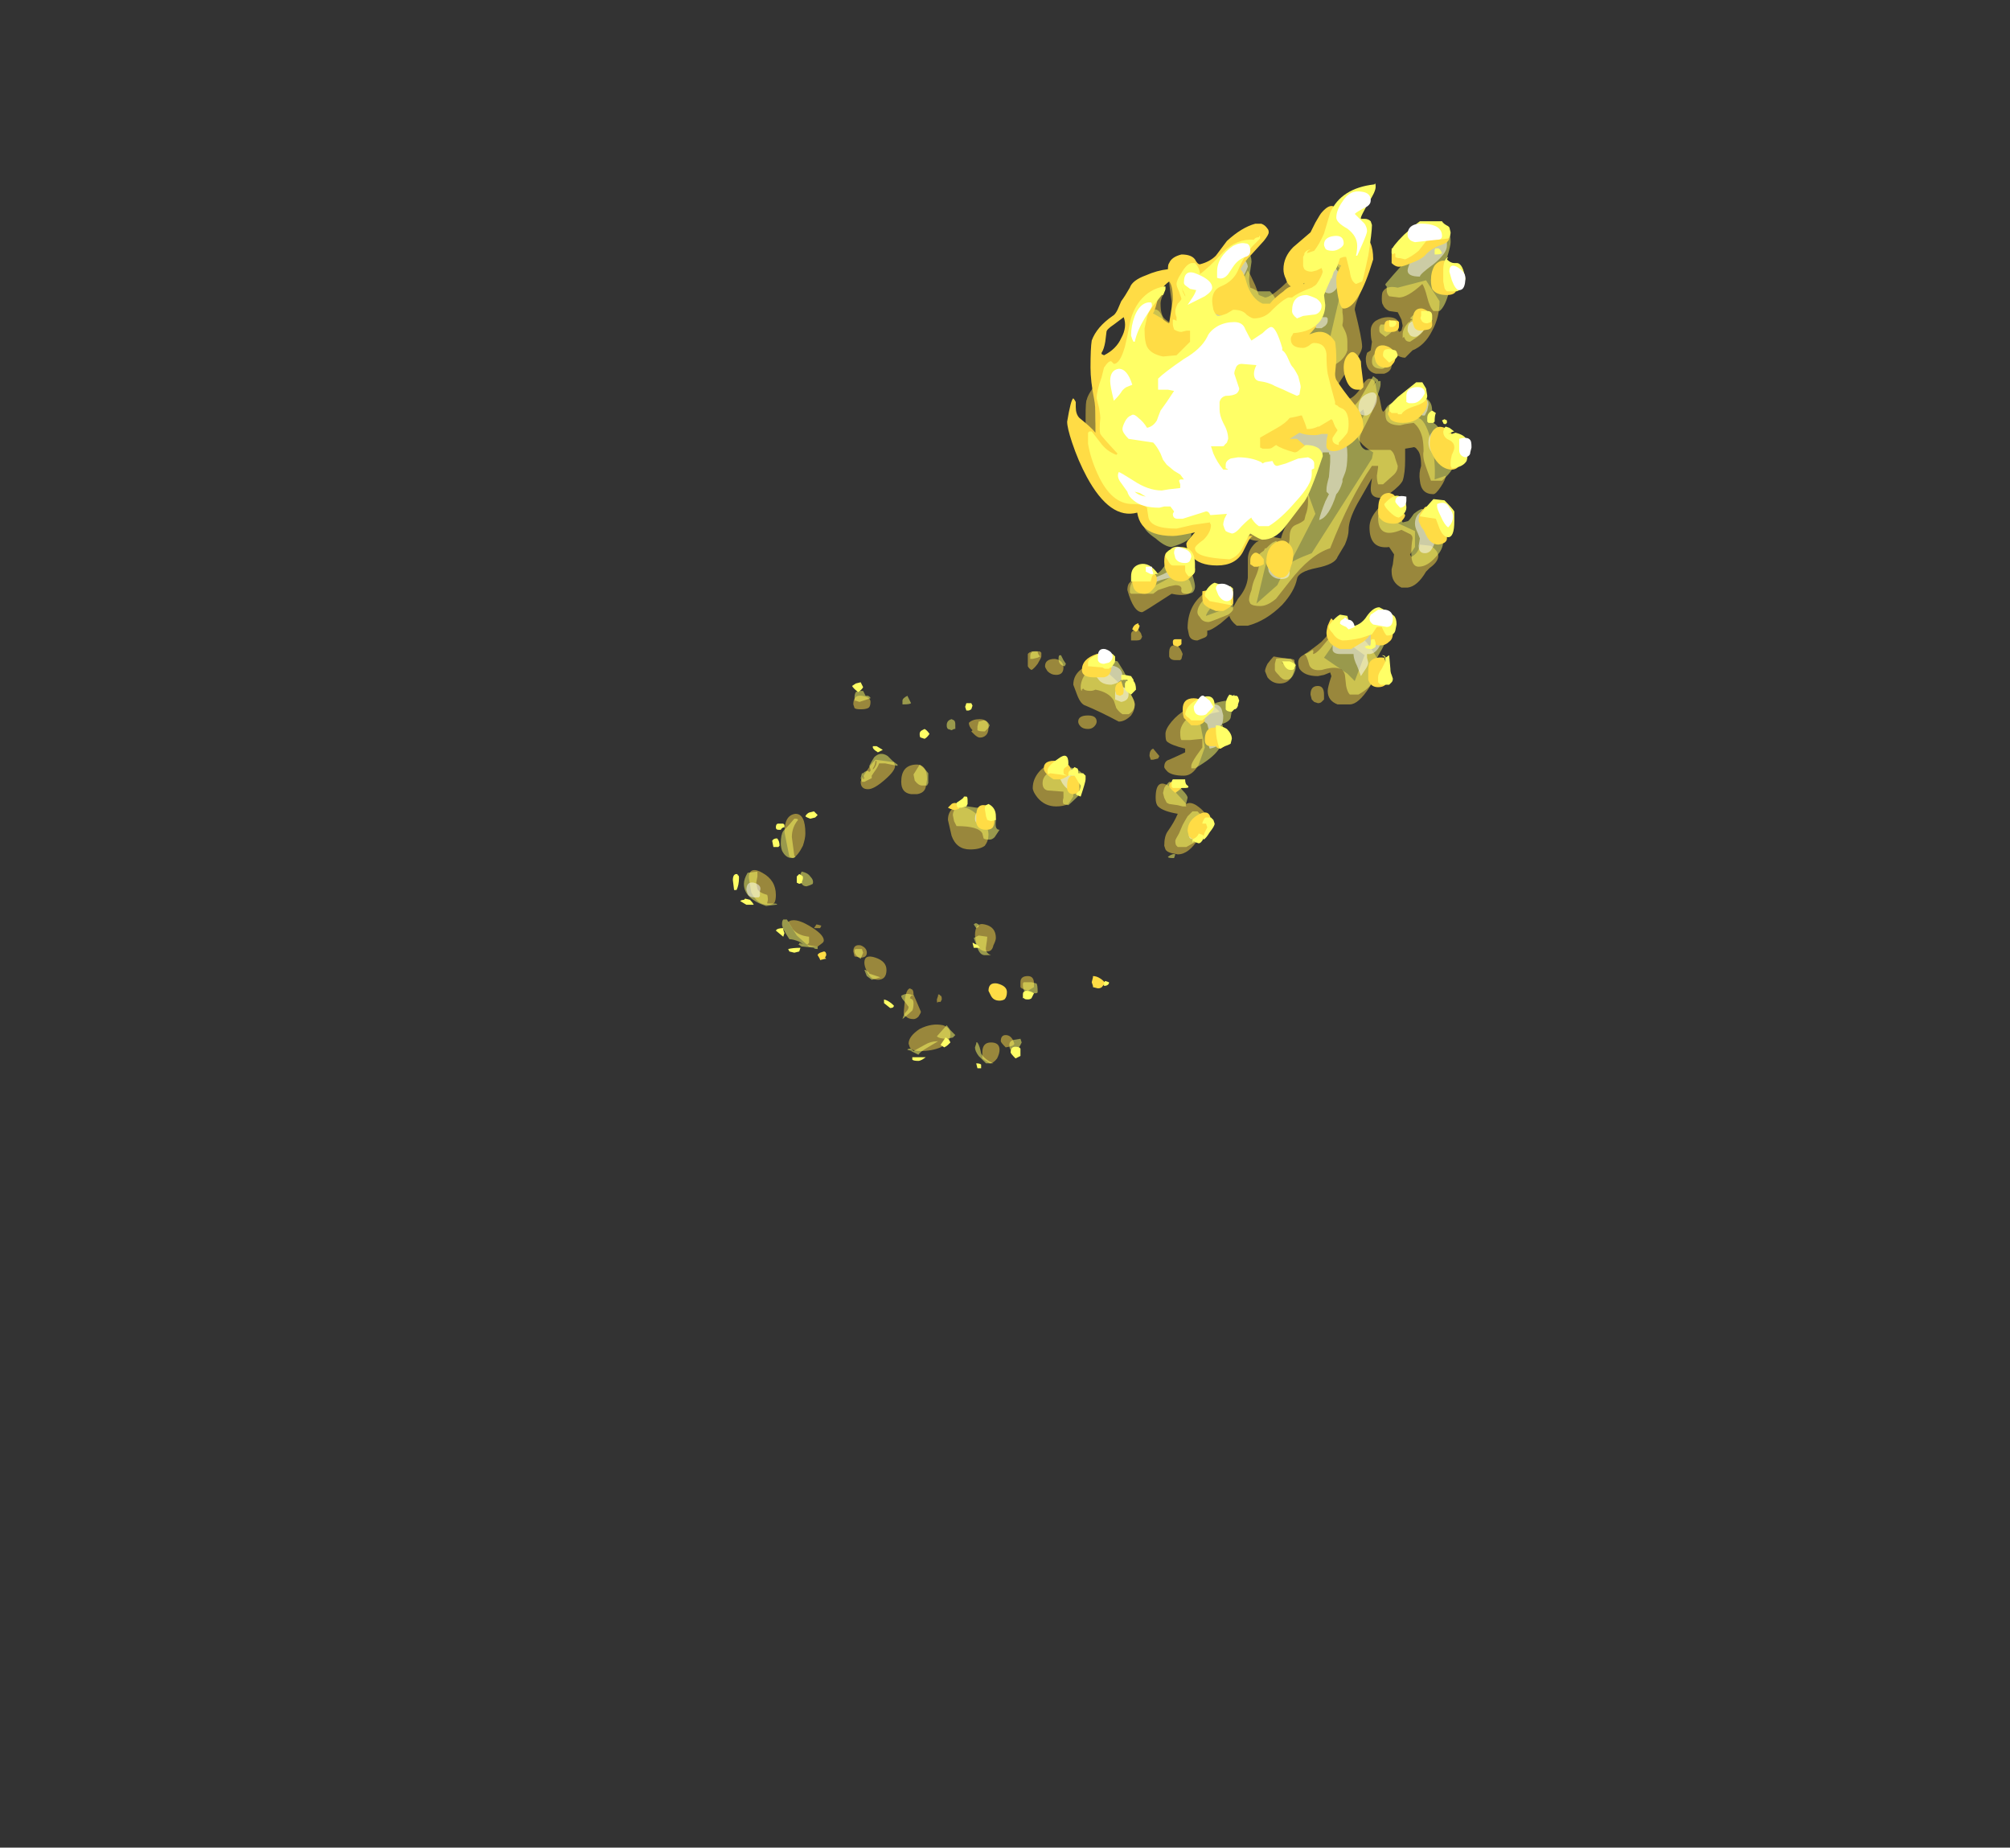 <?xml version="1.0" encoding="UTF-8" standalone="no"?>
<svg xmlns:ffdec="https://www.free-decompiler.com/flash" xmlns:xlink="http://www.w3.org/1999/xlink" ffdec:objectType="frame" height="526.05px" width="572.4px" xmlns="http://www.w3.org/2000/svg">
  <rect width="100%" height="100%" fill="#333333" stroke="none"/>
  <g transform="matrix(1.0, 0.0, 0.0, 1.0, 259.95, 395.85)">
    <use ffdec:characterId="1502" height="33.9" transform="matrix(7.0, 0.0, 0.0, 7.0, -48.1, -330.4)" width="28.95" xlink:href="#shape0"/>
    <use ffdec:characterId="1503" height="36.0" transform="matrix(7.0, 0.0, 0.0, 7.0, -51.25, -343.7)" width="30.05" xlink:href="#shape1"/>
  </g>
  <defs>
    <g id="shape0" transform="matrix(1.0, 0.0, 0.0, 1.0, 17.15, 11.8)">
      <path d="M7.35 -11.2 Q8.05 -10.85 8.05 -10.3 L8.0 -9.9 Q7.95 -9.6 8.0 -9.45 L7.85 -9.05 Q7.7 -8.7 7.7 -8.55 8.0 -7.35 8.0 -7.05 8.0 -6.8 7.5 -6.2 7.0 -5.55 7.0 -5.4 7.0 -5.25 7.1 -5.1 7.2 -4.9 7.35 -4.9 7.6 -4.9 7.9 -5.3 8.15 -5.75 8.3 -5.75 8.5 -5.75 8.55 -5.5 L8.6 -5.2 Q8.65 -5.1 8.7 -5.0 L8.8 -4.5 8.85 -4.4 Q9.1 -4.65 9.35 -4.75 L9.75 -4.75 Q9.9 -4.6 9.8 -4.1 L10.25 -4.15 Q10.55 -4.15 10.8 -3.25 11.0 -2.4 10.95 -1.65 L11.4 -1.8 Q11.4 -1.65 11.2 -1.35 11.0 -1.05 10.9 -1.05 10.4 -1.05 10.35 -1.6 10.3 -1.9 10.4 -2.2 10.4 -2.7 10.25 -2.85 10.15 -3.0 10.05 -2.95 L9.75 -2.9 9.75 -2.45 Q9.75 -1.9 9.65 -1.6 9.55 -1.4 9.15 -1.1 8.8 -0.9 8.75 -0.9 8.35 -0.9 8.35 -1.25 8.35 -1.4 8.4 -1.7 L7.8 -0.65 Q7.45 0.0 7.45 0.4 7.45 0.65 7.3 1.0 L7.0 1.5 Q6.9 1.8 6.15 1.95 5.4 2.1 5.35 2.4 5.25 2.9 4.75 3.45 4.1 4.1 3.35 4.3 L2.9 4.3 Q2.65 4.1 2.6 3.9 L2.25 4.2 Q1.85 4.5 1.7 4.5 L1.7 4.65 Q1.7 4.75 1.55 4.8 L1.3 4.9 Q1.0 4.9 0.95 4.65 L0.9 4.4 Q0.9 3.5 1.55 3.0 1.75 2.75 1.95 2.8 2.15 2.8 2.15 3.1 L1.9 3.5 Q1.65 3.8 1.65 3.9 L2.2 3.7 Q2.5 3.5 2.6 3.5 L2.7 3.55 2.75 3.55 2.95 3.2 Q3.3 2.8 3.35 2.35 L3.35 1.6 Q3.35 1.2 3.7 0.9 L3.8 0.85 Q3.5 0.85 3.3 0.7 L3.15 0.45 3.15 0.9 Q3.15 1.15 3.0 1.3 L2.35 1.45 Q1.95 1.4 1.95 1.05 L3.35 -0.2 5.7 -1.35 6.1 -0.25 5.2 1.5 Q4.95 1.75 4.7 1.75 L4.35 1.55 Q4.25 1.35 4.2 1.3 L3.7 3.4 4.55 2.65 Q4.9 1.9 4.95 1.85 5.15 1.65 5.95 1.35 L8.4 -2.5 8.45 -2.75 Q7.75 -3.15 7.75 -3.65 7.75 -3.7 8.1 -4.3 L8.05 -4.5 Q7.45 -3.95 6.95 -3.95 L6.35 -4.4 6.3 -4.9 6.4 -6.15 7.3 -10.0 6.75 -10.6 Q6.5 -10.4 6.2 -10.1 L5.95 -9.35 5.7 -9.05 4.6 -8.15 3.6 -7.85 2.6 -8.75 3.35 -10.15 Q3.45 -10.0 3.65 -9.55 L3.8 -9.15 4.05 -9.05 Q4.45 -9.05 6.0 -10.8 6.6 -11.5 7.35 -11.2 M8.55 -8.1 Q8.8 -8.25 9.05 -8.25 9.35 -8.25 9.45 -8.1 9.55 -8.0 9.45 -7.75 L9.5 -7.65 9.6 -7.7 9.65 -7.9 9.6 -8.15 9.45 -8.45 9.1 -8.5 Q8.9 -8.6 8.85 -8.75 8.8 -8.8 8.8 -9.0 8.8 -9.25 8.85 -9.3 9.0 -9.55 9.45 -9.45 L10.6 -9.75 11.15 -8.9 Q11.15 -8.25 10.85 -7.7 10.55 -7.1 10.05 -6.9 L9.75 -6.6 Q9.55 -6.6 9.35 -6.75 9.25 -6.8 9.15 -6.85 L9.05 -6.9 9.0 -6.9 9.05 -6.6 Q9.2 -6.5 9.2 -6.3 9.2 -6.05 8.9 -5.95 L8.55 -5.95 Q8.15 -6.05 8.15 -6.55 8.15 -6.65 8.2 -6.8 L8.35 -6.9 8.4 -7.25 Q8.35 -7.4 8.35 -7.7 8.35 -7.95 8.55 -8.1 M1.9 -8.9 L1.7 -8.3 Q2.0 -8.25 2.0 -7.95 L2.0 -7.65 2.4 -7.2 1.25 -6.55 0.35 -6.85 0.0 -7.2 -0.55 -7.55 -0.75 -7.15 Q-1.05 -5.8 -1.5 -5.8 L-2.6 -4.2 -1.8 -2.35 -1.4 -0.8 Q-1.6 -0.65 -2.0 -0.65 -2.35 -0.65 -2.5 -1.15 -2.6 -1.35 -2.6 -1.65 L-2.5 -2.0 Q-2.4 -2.3 -2.4 -2.4 -2.4 -2.5 -2.7 -2.8 L-3.1 -3.35 Q-3.2 -3.5 -3.25 -3.8 L-3.25 -4.2 Q-3.25 -4.85 -3.2 -4.9 -3.15 -5.15 -2.7 -5.7 L-2.3 -6.05 -1.8 -6.35 -1.75 -6.35 -1.6 -6.7 Q-1.35 -7.35 -1.25 -7.8 -1.4 -8.4 -1.05 -8.75 -0.8 -9.0 -0.25 -9.35 -0.05 -9.3 -0.05 -9.25 L-0.15 -9.05 Q-0.2 -8.9 -0.2 -8.8 -0.2 -8.35 -0.05 -8.2 0.15 -8.0 0.9 -7.65 L1.0 -7.65 1.15 -7.7 1.3 -8.0 1.25 -8.15 Q0.6 -8.1 0.35 -8.4 0.25 -8.55 0.25 -8.9 L0.2 -9.25 0.15 -9.65 Q0.15 -10.05 0.65 -10.15 1.15 -10.2 1.55 -9.65 L1.65 -9.4 Q1.75 -9.45 1.9 -9.45 L2.0 -9.4 2.0 -9.3 1.9 -8.9 M0.8 -8.95 L1.05 -9.15 Q0.95 -9.4 0.8 -9.45 L0.8 -8.95 M4.9 -0.05 Q4.6 0.35 4.2 0.6 L4.15 0.65 4.7 0.75 Q4.8 0.35 5.05 0.0 5.35 -0.4 5.45 -0.7 L5.4 -0.65 4.9 -0.05 M8.95 -0.45 L9.5 0.15 10.15 0.45 10.15 1.1 9.95 1.4 10.0 1.5 Q10.3 1.35 10.35 1.0 L10.8 1.05 Q10.95 1.15 11.05 1.3 L11.1 1.45 Q11.1 1.7 10.75 1.95 L10.6 2.1 Q10.25 2.7 9.85 2.75 L9.6 2.75 Q9.2 2.55 9.2 2.1 L9.2 2.0 9.25 1.8 9.3 1.4 9.1 1.1 Q8.3 1.2 8.3 0.3 8.3 -0.05 8.6 -0.4 8.65 -0.5 8.75 -0.5 8.9 -0.6 8.95 -0.45 M8.2 5.0 Q8.65 5.6 8.65 5.8 8.65 6.2 8.3 6.8 7.85 7.5 7.5 7.5 L7.0 7.5 Q6.6 7.35 6.6 6.95 6.6 6.8 6.75 6.35 L6.7 6.2 6.45 6.3 6.2 6.35 Q5.65 6.35 5.45 6.05 5.4 5.95 5.4 5.8 5.4 5.6 5.6 5.5 6.05 5.2 6.35 4.95 6.5 4.8 6.7 4.55 6.9 4.35 7.5 4.35 7.7 4.45 8.2 5.0 M6.8 5.1 L6.45 5.6 7.4 6.25 7.7 6.55 8.1 5.5 7.2 4.85 Q6.95 4.85 6.8 5.1 M0.25 3.0 Q-0.9 3.75 -0.95 3.75 -1.3 3.75 -1.55 2.85 -1.55 2.7 -1.5 2.6 -1.35 2.4 -1.15 2.4 L-0.6 2.75 -0.1 2.5 Q0.3 2.25 0.65 2.2 0.85 2.25 1.0 2.5 L1.1 2.8 Q1.1 2.9 0.95 3.0 0.7 3.1 0.25 3.0 M0.65 5.65 L0.6 5.7 0.4 5.7 Q0.2 5.7 0.15 5.55 L0.15 5.4 Q0.15 5.1 0.35 5.1 0.55 5.05 0.7 5.45 L0.65 5.65 M4.05 6.15 Q4.05 6.05 4.15 5.85 4.3 5.65 4.4 5.55 L4.7 5.6 5.1 5.65 Q5.2 5.65 5.25 5.7 L5.25 5.9 Q5.25 6.15 5.15 6.35 5.0 6.65 4.65 6.65 4.35 6.65 4.15 6.4 L4.05 6.15 M1.75 7.9 Q1.55 7.95 1.4 8.2 L1.6 9.25 1.35 9.95 Q1.1 10.4 0.75 10.4 0.3 10.4 0.1 10.25 -0.05 10.1 -0.05 10.05 -0.05 9.8 0.15 9.75 0.6 9.55 0.8 9.45 L0.8 9.3 Q0.2 9.15 0.05 9.0 0.0 8.95 0.0 8.7 0.0 8.5 0.25 8.2 0.5 7.9 0.85 7.7 1.7 7.2 2.2 7.8 L1.75 7.9 M0.25 13.55 Q0.05 13.5 0.0 13.4 L-0.05 13.25 Q-0.05 12.85 0.1 12.65 0.35 12.3 0.5 11.95 -0.1 11.85 -0.3 11.65 -0.4 11.55 -0.4 11.3 -0.4 10.4 0.25 10.9 L0.85 11.55 Q1.0 11.45 1.25 11.6 1.7 11.9 1.7 12.2 1.7 12.45 1.35 12.95 0.95 13.6 0.5 13.6 L0.25 13.55 M6.45 7.3 L6.35 7.4 Q6.3 7.45 6.2 7.45 L6.05 7.4 5.95 7.3 5.9 7.1 Q5.9 6.75 6.2 6.75 6.45 6.75 6.45 7.1 L6.45 7.3 M-0.55 -8.1 L-0.5 -8.35 -0.45 -8.75 -0.45 -8.8 -0.55 -8.1 M-4.9 5.95 Q-4.9 5.65 -4.5 5.65 -4.15 5.7 -4.15 6.0 -4.15 6.3 -4.45 6.3 -4.65 6.3 -4.8 6.15 -4.9 6.0 -4.9 5.95 M-5.05 5.4 Q-5.05 5.45 -5.05 5.55 -5.05 5.6 -5.2 5.85 -5.35 6.05 -5.45 6.1 -5.55 6.05 -5.6 5.95 L-5.6 5.8 Q-5.6 5.55 -5.6 5.45 -5.5 5.3 -5.1 5.35 L-5.05 5.4 M-3.4 6.05 Q-2.95 5.75 -2.3 6.25 L-1.6 6.9 Q-1.25 7.25 -1.25 7.5 -1.25 7.75 -1.4 7.95 -1.65 8.2 -1.9 8.2 -2.65 7.8 -3.25 7.55 -3.45 7.5 -3.6 7.1 L-3.75 6.7 Q-3.75 6.3 -3.4 6.05 M-1.0 4.85 Q-1.05 4.9 -1.2 4.9 L-1.4 4.9 -1.4 4.65 Q-1.4 4.55 -1.3 4.5 -1.2 4.5 -1.2 4.35 L-1.0 4.6 -0.95 4.75 -1.0 4.85 M-7.55 8.1 Q-7.2 8.1 -7.2 8.45 -7.2 8.65 -7.3 8.75 -7.4 8.85 -7.55 8.85 -7.65 8.85 -7.8 8.7 L-7.9 8.6 -7.85 8.55 Q-8.0 8.4 -8.0 8.25 -7.85 8.1 -7.55 8.1 M-11.05 9.85 L-11.0 10.0 Q-11.0 10.2 -11.4 10.55 -11.85 10.95 -12.1 10.95 -12.4 10.95 -12.4 10.65 -12.4 10.6 -12.25 10.35 L-12.05 10.05 Q-11.9 9.85 -11.8 9.75 L-11.05 9.85 M-9.7 10.55 L-9.75 10.85 Q-9.8 11.1 -10.1 11.15 L-10.35 11.15 Q-10.75 11.1 -10.75 10.65 -10.75 10.0 -10.2 9.95 -9.7 9.9 -9.7 10.55 M-8.85 12.2 Q-8.85 11.85 -8.6 11.7 -8.35 11.6 -8.0 11.75 -7.7 11.9 -7.45 12.2 -7.2 12.5 -7.2 12.8 -7.2 13.05 -7.35 13.25 -7.55 13.4 -7.95 13.4 -8.5 13.4 -8.7 12.85 L-8.85 12.2 M-2.9 8.4 Q-3.0 8.5 -3.15 8.5 -3.35 8.5 -3.45 8.4 -3.55 8.3 -3.55 8.2 -3.55 7.95 -3.15 7.95 -2.8 7.95 -2.8 8.2 -2.8 8.3 -2.9 8.4 M-0.3 9.7 L-0.5 9.75 -0.6 9.75 -0.65 9.6 Q-0.65 9.35 -0.5 9.3 L-0.25 9.6 -0.3 9.7 M-4.6 9.95 Q-3.75 9.85 -3.75 11.25 L-3.95 11.55 Q-4.15 11.65 -4.45 11.65 -4.9 11.65 -5.2 11.3 -5.4 11.05 -5.4 10.9 -5.4 10.55 -5.15 10.25 -4.9 9.95 -4.6 9.95 M-12.35 7.15 Q-12.0 7.2 -12.0 7.4 -12.0 7.6 -12.1 7.65 -12.2 7.7 -12.4 7.7 -12.6 7.7 -12.65 7.65 L-12.7 7.5 Q-12.7 7.1 -12.35 7.15 M-15.4 13.2 L-15.5 12.7 Q-15.5 12.0 -15.05 11.95 -14.65 11.95 -14.65 12.75 -14.65 12.95 -14.75 13.25 -14.95 13.65 -15.15 13.75 L-15.3 13.7 -15.4 13.2 M-14.3 16.6 L-14.2 16.45 Q-14.15 16.45 -14.0 16.5 L-14.05 16.6 -14.15 16.6 Q-14.35 16.6 -14.3 16.6 M-14.15 17.35 L-14.5 17.35 -15.0 16.9 -15.35 16.35 Q-15.1 16.15 -14.5 16.5 -13.9 16.85 -13.9 17.1 -13.9 17.15 -13.95 17.2 L-14.15 17.35 M-12.4 17.3 Q-12.15 17.4 -12.15 17.6 -12.15 17.8 -12.4 17.8 L-12.65 17.75 -12.7 17.55 Q-12.7 17.25 -12.4 17.3 M-15.9 15.55 Q-15.95 15.65 -16.2 15.65 -16.6 15.65 -16.85 15.15 L-16.95 14.55 Q-16.95 14.3 -16.8 14.25 -16.65 14.2 -16.4 14.35 -15.85 14.65 -15.85 15.25 -15.85 15.45 -15.9 15.55 M-12.15 18.35 Q-12.25 18.15 -12.25 18.0 -12.25 17.65 -11.8 17.8 -11.35 17.95 -11.35 18.3 -11.35 18.7 -11.7 18.7 -12.0 18.7 -12.15 18.35 M-5.35 19.0 L-5.6 19.15 -5.85 19.05 -5.9 19.0 -5.9 18.8 Q-5.9 18.55 -5.6 18.55 -5.35 18.55 -5.35 18.85 L-5.35 19.0 M-7.25 17.55 Q-7.6 17.55 -7.7 17.2 L-7.75 16.9 Q-7.75 16.35 -7.35 16.45 -6.9 16.55 -6.9 17.0 -6.9 17.1 -7.0 17.3 -7.05 17.55 -7.25 17.55 M-9.25 19.3 L-9.2 19.3 -9.15 19.35 Q-9.1 19.35 -9.1 19.5 L-9.15 19.6 -9.25 19.6 Q-9.3 19.7 -9.3 19.5 L-9.25 19.35 -9.25 19.3 M-10.3 19.1 Q-10.25 19.15 -10.25 19.3 L-9.95 20.0 Q-9.95 20.05 -10.05 20.2 -10.15 20.3 -10.25 20.3 -10.45 20.3 -10.55 20.2 -10.65 20.15 -10.65 20.05 L-10.6 19.5 Q-10.55 19.1 -10.4 19.05 L-10.3 19.1 M-8.75 20.9 Q-8.75 21.25 -9.15 21.45 -9.5 21.6 -10.0 21.6 -10.3 21.6 -10.4 21.45 L-10.45 21.3 Q-10.45 21.0 -10.0 20.7 -9.5 20.45 -9.05 20.55 -8.75 20.65 -8.75 20.9 M-6.5 20.95 Q-6.25 20.95 -6.15 21.3 -6.15 21.4 -6.5 21.45 -6.7 21.25 -6.7 21.2 -6.7 20.95 -6.5 20.95 M-6.75 21.55 Q-6.75 21.7 -6.85 21.9 -7.0 22.1 -7.15 22.1 L-7.45 21.9 -7.45 21.65 Q-7.45 21.25 -7.1 21.25 -6.75 21.25 -6.75 21.55" fill="#ffdc45" fill-opacity="0.498" fill-rule="evenodd" stroke="none"/>
      <path d="M10.25 -11.25 Q10.35 -11.45 10.7 -11.6 11.35 -11.9 11.55 -11.7 11.6 -11.6 11.6 -11.3 11.6 -11.15 11.45 -10.65 L11.3 -10.15 Q11.3 -10.1 11.45 -10.05 11.6 -10.0 11.6 -9.9 11.6 -9.55 11.5 -9.15 11.35 -8.65 11.15 -8.5 L10.9 -8.5 Q10.75 -8.65 10.65 -9.05 10.55 -9.45 10.45 -9.6 9.85 -9.05 9.5 -9.05 L9.1 -9.1 Q9.0 -9.2 9.0 -9.35 L9.0 -9.5 8.95 -9.55 8.95 -9.6 9.25 -9.95 10.05 -10.85 Q10.15 -11.0 10.25 -11.25 M7.25 -11.1 Q7.4 -10.3 7.4 -10.0 7.4 -9.8 7.3 -9.45 7.2 -9.1 7.2 -8.95 L7.2 -8.45 Q7.25 -8.15 7.2 -7.95 L7.2 -7.9 7.3 -7.7 Q7.4 -7.5 7.4 -7.25 L7.4 -6.9 Q7.35 -6.7 7.15 -6.5 7.1 -6.45 6.8 -6.25 L6.75 -6.0 6.7 -6.0 6.75 -6.2 6.7 -6.2 Q6.45 -6.05 6.45 -5.9 L6.4 -5.1 6.35 -4.5 Q6.4 -4.4 6.55 -4.35 L6.65 -4.25 6.9 -4.2 Q7.45 -4.3 7.9 -4.9 L8.45 -5.85 8.65 -5.7 8.65 -5.65 8.75 -5.65 8.75 -5.5 Q8.75 -5.4 8.6 -5.0 L8.4 -4.4 8.1 -3.8 Q7.9 -3.45 7.9 -3.3 7.9 -2.95 8.15 -2.85 L9.15 -2.85 Q9.3 -2.75 9.35 -2.5 L9.45 -2.2 Q9.45 -2.0 9.3 -1.85 L8.85 -1.45 8.65 -1.45 Q8.6 -1.6 8.6 -1.8 L8.65 -2.15 8.65 -2.2 8.4 -2.2 Q7.5 -0.9 6.7 1.15 5.9 1.4 5.05 2.5 L4.5 3.2 Q4.15 3.5 3.85 3.5 3.55 3.5 3.45 3.4 3.4 3.3 3.4 3.25 3.4 3.1 3.5 2.85 3.55 2.55 3.65 2.35 3.8 2.0 3.8 1.85 3.75 1.7 3.75 1.55 3.75 1.4 4.0 1.25 L4.05 1.15 4.1 1.15 Q4.35 0.9 4.4 0.9 L4.5 0.85 4.7 1.05 4.7 1.1 4.8 1.2 Q5.05 1.1 5.05 0.7 5.05 0.3 5.3 0.2 5.55 0.1 5.65 0.0 L5.7 -0.2 Q5.8 -0.45 5.8 -0.75 5.8 -1.1 5.7 -1.2 5.35 -1.05 5.1 -0.8 4.95 -0.6 4.75 -0.35 4.65 -0.15 4.3 0.15 L4.25 0.25 Q4.15 0.45 3.95 0.45 L3.8 0.4 3.8 0.35 3.75 0.4 3.6 0.2 Q3.5 0.0 3.4 -0.1 3.3 -0.05 2.95 0.35 L2.5 0.7 2.55 1.0 Q2.55 1.25 2.35 1.3 L2.05 1.4 Q1.65 1.4 1.6 1.0 1.5 0.55 1.4 0.5 1.25 0.45 1.05 0.55 L1.05 0.6 Q1.05 0.85 0.25 1.1 0.0 1.1 -0.4 0.75 -0.85 0.45 -0.9 0.2 -0.9 0.0 -0.8 -0.45 -0.8 -0.85 -1.15 -0.85 -1.25 -0.85 -1.4 -0.75 -1.55 -0.7 -1.65 -0.7 -1.95 -0.7 -2.15 -1.0 -2.3 -1.2 -2.3 -1.3 L-2.1 -2.8 Q-2.1 -2.9 -2.5 -3.2 -2.85 -3.6 -2.85 -4.15 L-2.85 -4.55 -2.45 -5.1 Q-2.25 -5.4 -2.1 -5.7 -2.0 -5.95 -1.45 -5.95 -1.2 -5.95 -1.15 -6.8 -1.05 -7.85 -0.95 -8.05 -0.4 -9.0 -0.1 -8.2 L0.0 -7.65 0.0 -7.7 Q0.1 -7.4 0.2 -7.2 0.45 -6.75 0.9 -6.75 1.45 -6.75 1.65 -6.95 1.8 -7.05 1.85 -7.2 L1.8 -7.25 1.6 -7.3 Q1.45 -7.45 1.35 -8.15 1.3 -8.75 1.1 -8.75 1.0 -8.75 0.9 -8.65 0.85 -8.6 0.75 -8.6 0.55 -8.6 0.45 -8.8 0.4 -8.9 0.4 -9.0 0.4 -9.3 0.45 -9.5 0.6 -9.8 0.85 -9.8 0.95 -9.8 1.05 -9.7 1.2 -9.6 1.3 -9.6 L1.35 -9.2 Q1.4 -9.0 1.5 -8.9 1.65 -9.1 1.9 -9.9 2.15 -10.55 2.65 -11.0 L2.95 -11.05 3.35 -10.95 Q3.5 -10.75 3.5 -10.5 L3.45 -10.15 Q3.4 -9.9 3.4 -9.8 3.4 -9.65 3.45 -9.45 3.6 -9.4 3.75 -9.3 L4.25 -9.3 Q4.5 -9.05 4.5 -8.85 L4.5 -8.6 4.45 -8.55 4.3 -8.55 3.95 -8.7 3.65 -8.85 Q3.35 -8.85 3.25 -8.6 3.15 -8.5 3.15 -8.35 3.15 -8.25 3.25 -8.2 L3.35 -8.15 4.35 -8.35 4.3 -8.25 Q4.6 -8.3 5.05 -8.8 5.6 -9.3 5.65 -9.6 5.65 -10.0 6.05 -10.5 6.45 -11.0 7.05 -11.1 L7.25 -11.1 M10.05 -8.15 L9.95 -8.2 Q10.25 -8.55 10.4 -8.3 10.55 -8.15 10.55 -7.8 10.55 -7.7 10.25 -7.45 L9.95 -7.25 Q9.8 -7.25 9.75 -7.35 L9.7 -7.45 9.65 -7.4 9.65 -7.55 Q9.65 -7.8 9.9 -8.05 L9.95 -8.05 9.95 -8.1 10.05 -8.15 M8.75 -7.95 L9.15 -7.95 9.2 -7.9 9.25 -7.75 Q9.25 -7.65 8.95 -7.45 L8.75 -7.6 Q8.7 -7.65 8.7 -7.7 L8.7 -7.85 8.75 -7.95 M4.3 -8.25 L4.3 -8.25 M8.8 -6.15 Q8.4 -6.15 8.4 -6.45 8.4 -6.8 8.7 -6.8 9.0 -6.8 9.0 -6.5 9.0 -6.15 8.8 -6.15 M10.1 -4.95 Q10.3 -5.25 10.6 -4.95 11.0 -4.7 10.75 -4.0 11.0 -3.95 11.15 -3.7 L11.4 -3.7 Q11.7 -3.55 11.75 -3.25 L11.8 -2.75 Q11.8 -2.3 11.75 -2.25 11.65 -1.95 11.25 -1.6 L10.8 -1.6 10.6 -2.15 Q10.45 -2.55 10.5 -2.8 10.5 -3.1 10.45 -3.35 10.35 -3.75 10.1 -3.95 L9.75 -3.9 9.55 -3.85 Q9.15 -3.85 9.0 -4.05 8.95 -4.15 8.95 -4.3 8.95 -4.45 8.95 -4.5 9.0 -4.65 9.2 -4.75 9.3 -4.75 9.25 -4.6 L9.45 -4.55 9.75 -4.5 Q9.85 -4.5 10.1 -4.95 M8.55 -5.6 L8.55 -5.65 8.45 -5.45 8.55 -5.6 M9.2 -0.65 Q9.45 -0.65 9.55 -0.35 9.65 -0.2 9.6 0.0 L9.65 0.1 9.85 0.05 Q9.9 0.05 10.1 -0.25 10.35 -0.45 10.45 -0.45 L10.8 -0.2 11.15 0.2 Q11.3 0.5 11.3 0.85 11.3 1.2 11.0 1.5 10.65 1.9 10.3 1.9 10.0 1.9 10.0 1.35 10.0 1.05 10.05 0.75 10.05 0.6 9.9 0.55 L9.6 0.4 Q8.65 0.8 8.65 -0.1 8.65 -0.2 8.85 -0.4 9.05 -0.7 9.2 -0.65 M8.65 4.2 L8.85 4.2 Q8.95 4.25 9.0 4.35 L9.0 4.55 Q9.0 4.95 8.75 5.35 8.5 5.75 8.5 6.0 8.5 6.35 8.45 6.55 8.3 6.85 7.85 7.1 L7.5 7.1 Q7.4 7.0 7.35 6.75 L7.3 6.3 Q7.2 5.85 6.35 6.1 5.95 6.15 5.85 5.9 5.75 5.5 5.65 5.45 5.75 5.45 5.95 5.3 6.05 5.25 6.0 5.45 6.15 5.45 6.5 5.0 6.85 4.55 7.25 4.55 L7.6 4.65 Q7.8 4.7 7.8 4.75 L8.25 4.45 8.65 4.2 M3.95 2.0 L3.95 2.0 M3.7 2.8 L3.7 2.8 M0.55 1.2 Q0.75 1.3 1.0 1.95 1.2 2.5 1.2 2.7 1.2 2.85 1.1 2.95 1.0 3.0 0.85 3.0 0.6 3.0 0.65 2.8 0.65 2.65 0.4 2.65 L0.15 2.7 -0.3 2.85 -0.5 3.0 -1.4 3.0 -1.45 2.95 -1.45 2.8 Q-1.45 2.7 -1.35 2.5 -1.25 2.3 -1.1 2.2 -0.45 2.45 -0.1 1.95 L0.2 1.55 Q0.4 1.25 0.55 1.2 M2.75 3.35 L2.75 3.65 Q2.7 3.75 2.55 3.85 L2.05 4.05 Q1.8 4.15 1.75 4.15 1.5 4.15 1.4 3.95 1.3 3.85 1.3 3.75 1.3 3.55 1.5 3.3 1.65 3.15 2.05 2.85 L2.4 2.85 2.65 2.95 2.75 3.1 2.75 3.35 M5.3 6.0 Q5.3 6.1 5.2 6.3 5.1 6.5 4.9 6.5 4.75 6.5 4.6 6.3 4.45 6.15 4.45 6.1 4.45 5.95 4.45 5.85 L4.5 5.65 Q4.55 5.6 5.1 5.65 L5.25 5.8 Q5.3 5.85 5.3 6.0 M4.85 5.8 L4.7 5.8 4.85 5.85 4.85 5.8 M2.65 7.4 L2.7 7.75 2.65 8.05 Q2.6 8.2 2.3 8.3 2.35 8.35 2.35 8.6 2.35 9.05 2.15 9.35 1.9 9.7 1.2 10.1 L1.05 10.1 1.05 10.0 Q1.05 9.9 1.25 9.6 L1.5 9.25 1.5 8.9 1.0 8.95 0.65 8.95 Q0.6 8.9 0.6 8.65 0.6 8.2 1.25 7.8 1.8 7.45 2.45 7.35 L2.65 7.4 M0.45 10.7 L0.7 11.0 Q0.9 11.2 0.9 11.3 L0.85 11.5 Q0.8 11.6 0.85 11.65 0.9 11.65 0.7 11.65 L0.5 11.6 0.15 11.55 0.05 11.5 -0.05 11.3 -0.1 11.1 -0.05 10.9 Q0.0 10.8 0.15 10.65 L0.45 10.7 M1.3 11.85 L1.65 12.2 Q1.75 12.3 1.75 12.45 1.75 12.7 1.5 12.9 1.4 13.0 0.85 13.3 L0.5 13.3 0.45 13.25 Q0.4 13.2 0.4 13.05 0.4 13.0 0.55 12.75 L0.7 12.4 Q0.75 12.3 0.9 12.05 1.05 11.9 1.1 11.85 L1.3 11.85 M0.35 13.75 L0.3 13.75 Q0.1 13.75 0.1 13.7 0.3 13.55 0.4 13.6 L0.35 13.75 M-5.5 5.55 Q-5.5 5.4 -5.45 5.4 -5.45 5.35 -5.4 5.35 L-5.2 5.35 Q-5.2 5.45 -5.1 5.55 L-5.2 5.6 -5.4 5.65 -5.5 5.65 -5.5 5.55 M-4.05 5.85 L-4.1 5.95 Q-4.35 5.9 -4.35 5.65 -4.35 5.5 -4.3 5.5 L-4.25 5.5 -4.15 5.7 -4.05 5.85 M-3.4 6.9 L-3.4 6.95 Q-3.45 6.95 -3.45 6.8 -3.45 6.45 -3.1 6.05 -2.65 5.55 -1.95 5.75 L-1.7 6.15 Q-1.55 6.4 -1.55 6.65 L-1.4 7.1 Q-1.25 7.4 -1.25 7.5 -1.25 7.75 -1.5 7.9 L-1.75 7.9 Q-1.9 7.8 -2.0 7.65 L-2.1 7.35 Q-2.3 7.0 -2.85 6.9 -2.95 6.95 -3.05 6.95 -3.3 6.95 -3.35 6.85 L-3.4 6.9 M-7.2 8.45 L-7.35 8.6 Q-7.6 8.6 -7.65 8.55 L-7.65 8.4 -7.6 8.2 -7.4 8.15 Q-7.25 8.15 -7.15 8.35 L-7.2 8.45 M-7.7 7.9 L-7.7 7.9 M-8.55 8.3 L-8.55 8.5 -8.6 8.5 -8.7 8.55 -8.85 8.5 Q-8.9 8.45 -8.9 8.35 -8.9 8.15 -8.7 8.1 L-8.6 8.15 Q-8.55 8.2 -8.55 8.3 M-10.5 7.15 L-10.35 7.45 Q-10.4 7.5 -10.65 7.5 L-10.7 7.5 -10.7 7.35 Q-10.7 7.25 -10.5 7.15 M-11.4 9.9 L-11.65 9.9 Q-11.7 10.05 -11.85 10.25 L-11.95 10.4 -11.95 10.5 -12.25 10.65 -12.35 10.65 -12.4 10.5 -12.35 10.3 -12.3 10.3 -12.25 10.25 -12.15 10.2 Q-12.1 10.2 -12.05 10.25 L-12.0 10.2 -12.0 10.15 -12.05 10.0 Q-11.95 9.8 -11.85 9.65 -11.6 9.4 -11.3 9.6 L-11.1 9.8 -10.9 9.95 -10.9 10.0 -11.4 9.9 M-9.65 10.3 L-9.65 10.7 -9.7 10.8 -9.9 10.8 Q-10.05 10.8 -10.2 10.6 L-10.25 10.35 -10.0 9.95 Q-9.85 10.05 -9.65 10.3 M-8.4 11.6 L-7.7 11.7 -7.25 11.7 Q-6.9 11.85 -6.9 12.25 -6.95 12.6 -6.75 12.6 L-6.95 12.9 Q-7.05 13.0 -7.15 13.0 -7.35 13.0 -7.4 12.95 L-7.45 12.75 Q-7.6 12.45 -8.5 12.45 L-8.6 12.25 -8.65 12.0 Q-8.65 11.8 -8.4 11.6 M-3.4 10.3 Q-3.4 10.35 -3.4 10.65 -3.4 11.0 -3.4 11.05 -3.5 11.2 -3.95 11.6 L-4.15 11.55 Q-4.2 11.45 -4.15 11.3 L-4.15 11.05 -4.8 11.0 Q-5.0 10.95 -5.0 10.7 -5.0 10.5 -4.85 10.35 -4.65 10.2 -4.2 10.0 -3.55 10.1 -3.4 10.3 M-12.3 6.95 L-12.2 7.15 -12.1 7.15 Q-12.0 7.2 -12.0 7.25 L-12.45 7.4 -12.6 7.35 Q-12.65 7.4 -12.65 7.2 -12.65 7.1 -12.6 7.0 L-12.5 6.95 -12.3 6.95 M-12.3 10.55 L-12.25 10.5 -12.3 10.4 -12.3 10.55 M-11.75 9.8 L-11.8 9.8 Q-11.8 9.95 -11.9 10.1 L-11.9 10.15 Q-11.75 10.0 -11.75 9.8 M-15.05 12.15 Q-14.95 12.15 -14.95 12.2 -15.2 12.5 -15.2 12.9 L-15.1 13.65 -15.05 13.7 Q-15.1 13.75 -15.2 13.75 -15.45 13.75 -15.6 13.45 -15.65 13.3 -15.65 13.15 -15.65 12.8 -15.55 12.65 -15.3 12.4 -15.1 12.15 L-15.05 12.15 M-12.6 17.45 L-12.35 17.45 -12.3 17.6 -12.4 17.85 Q-12.65 17.7 -12.65 17.55 L-12.65 17.45 Q-12.6 17.5 -12.6 17.45 M-14.3 17.4 L-14.75 17.35 -14.8 17.35 -14.95 17.25 -14.9 17.25 -14.9 17.2 -14.75 17.25 -14.9 17.15 Q-15.15 17.05 -15.3 17.05 -15.6 16.6 -15.6 16.45 -15.6 16.3 -15.55 16.25 L-15.4 16.25 -15.15 16.65 Q-14.95 16.9 -14.5 16.95 -14.5 17.0 -14.5 17.2 L-14.55 17.25 -14.6 17.25 -14.5 17.3 Q-14.2 17.35 -14.15 17.35 L-14.15 17.45 Q-14.3 17.45 -14.3 17.4 M-14.35 14.8 L-14.45 14.85 -14.6 14.9 Q-14.85 14.9 -14.85 14.55 L-14.85 14.4 -14.8 14.3 Q-14.55 14.35 -14.45 14.5 -14.3 14.65 -14.35 14.8 M-15.8 15.65 L-15.85 15.65 -16.25 15.7 Q-17.15 15.4 -17.15 14.8 -17.15 14.6 -17.0 14.35 L-16.6 14.3 -16.6 14.5 -16.65 14.75 -16.6 15.0 Q-16.55 15.15 -16.2 15.25 -16.15 15.45 -16.2 15.55 L-16.2 15.6 -15.9 15.6 Q-15.8 15.6 -15.8 15.65 M-12.2 18.3 Q-12.05 18.4 -12.05 18.45 L-11.6 18.6 -11.95 18.7 -12.15 18.55 -12.25 18.3 -12.2 18.3 M-5.45 18.8 L-5.25 18.85 Q-5.2 18.9 -5.2 19.2 -5.2 19.25 -5.3 19.25 -5.6 19.25 -5.75 19.15 -5.8 19.05 -5.8 18.9 -5.8 18.8 -5.75 18.8 L-5.45 18.8 M-7.6 16.45 L-7.6 16.55 -7.7 16.6 -7.8 16.45 Q-7.75 16.4 -7.7 16.4 L-7.6 16.45 M-7.25 16.95 Q-7.25 17.05 -7.3 17.35 -7.35 17.6 -7.1 17.7 L-7.35 17.7 Q-7.55 17.7 -7.65 17.4 L-7.8 17.0 Q-7.7 16.95 -7.6 16.9 L-7.25 16.95 M-10.25 19.35 L-10.35 19.35 -10.4 19.45 -10.3 19.5 Q-10.25 19.55 -10.25 19.65 -10.25 19.85 -10.3 19.95 -10.4 20.05 -10.7 20.3 -10.65 20.1 -10.55 20.0 -10.45 19.9 -10.45 19.8 L-10.6 19.6 Q-10.75 19.45 -10.75 19.35 -10.5 19.2 -10.25 19.35 M-8.75 20.75 L-8.55 20.95 Q-8.6 21.0 -8.65 21.05 L-8.9 21.1 Q-9.2 21.1 -9.3 21.0 L-8.9 20.55 -8.75 20.75 M-5.9 21.1 L-5.85 21.25 Q-5.95 21.5 -6.15 21.6 L-6.3 21.55 Q-6.35 21.5 -6.35 21.35 -6.35 21.2 -6.2 21.15 L-5.9 21.1 M-7.05 22.1 L-7.3 22.1 -7.6 21.8 Q-7.75 21.6 -7.75 21.45 L-7.7 21.3 -7.7 21.25 -7.65 21.25 Q-7.55 21.4 -7.5 21.7 -7.35 21.95 -7.0 22.1 L-7.05 22.1 M-10.05 21.75 L-10.35 21.6 -10.3 21.6 -10.5 21.55 Q-10.5 21.5 -10.35 21.5 L-10.25 21.6 -9.8 21.35 Q-9.55 21.2 -9.25 21.2 L-9.75 21.5 Q-10.0 21.65 -10.05 21.75" fill="#ffff66" fill-opacity="0.498" fill-rule="evenodd" stroke="none"/>
      <path d="M11.45 -11.45 L11.45 -11.15 Q11.45 -10.85 10.9 -10.4 10.35 -10.0 10.35 -9.9 9.85 -9.9 9.85 -10.15 9.85 -10.25 10.0 -10.6 L10.15 -11.0 Q10.55 -11.8 11.15 -11.7 11.4 -11.65 11.45 -11.45 M6.95 -10.2 Q7.1 -10.0 7.1 -9.9 7.1 -9.65 6.95 -9.4 6.7 -9.1 6.45 -9.3 6.3 -9.25 6.3 -9.05 6.3 -8.9 6.35 -8.8 6.4 -8.75 6.35 -8.7 6.2 -9.15 6.0 -9.3 5.85 -9.35 5.85 -9.7 5.85 -10.0 6.05 -10.2 6.3 -10.5 6.7 -10.5 L6.95 -10.2 M6.6 -8.2 L6.6 -8.1 Q6.6 -8.0 6.5 -7.9 L6.35 -7.8 6.15 -7.8 6.0 -7.9 6.0 -7.85 Q5.9 -7.75 5.6 -7.9 5.45 -7.85 5.35 -7.6 L5.2 -7.25 Q5.2 -7.2 5.3 -7.15 5.35 -7.1 5.45 -7.1 L5.6 -7.2 5.75 -7.2 Q6.0 -7.2 6.1 -7.0 6.2 -6.85 6.2 -6.75 6.2 -6.55 5.95 -6.2 5.7 -5.9 5.7 -5.55 5.7 -5.25 5.85 -4.45 5.95 -3.65 6.0 -3.5 6.2 -3.55 6.3 -3.7 6.35 -3.9 6.55 -3.9 6.65 -3.9 6.8 -3.7 L6.9 -3.7 Q7.4 -3.5 7.4 -2.65 7.4 -2.15 7.3 -1.9 L7.2 -1.65 7.2 -1.55 Q7.1 -1.2 6.95 -1.05 6.65 -0.1 6.25 0.0 6.3 -0.25 6.5 -0.75 L6.65 -1.05 6.55 -1.15 Q6.55 -1.2 6.55 -1.25 6.55 -1.4 6.65 -1.75 L6.7 -2.35 6.7 -2.5 Q6.7 -2.6 6.7 -2.65 6.65 -2.65 6.65 -2.75 L6.4 -2.75 Q6.35 -2.5 6.25 -2.25 6.05 -1.8 5.7 -1.8 5.2 -1.8 4.95 -2.25 4.8 -2.45 4.8 -2.7 L4.85 -3.25 4.95 -3.75 Q4.95 -3.9 4.75 -4.2 L4.6 -4.45 4.2 -4.45 Q4.2 -4.85 4.05 -5.25 3.85 -5.3 3.75 -5.2 3.65 -5.1 3.65 -5.0 L3.55 -5.05 Q3.55 -4.85 3.4 -4.9 3.2 -4.95 3.1 -4.6 L2.9 -3.9 2.9 -3.2 Q2.85 -2.65 2.5 -2.65 2.35 -2.65 2.3 -2.7 L2.25 -2.9 2.2 -2.9 Q2.15 -2.9 2.15 -2.8 2.15 -2.65 2.4 -2.4 2.7 -2.1 3.2 -2.15 L3.7 -1.8 Q3.85 -1.7 3.85 -1.5 3.85 -1.3 3.7 -1.0 3.5 -0.65 3.2 -0.65 L3.05 -0.65 3.05 -0.7 2.95 -0.7 Q2.75 -0.5 2.35 -0.3 1.65 0.05 1.35 0.05 0.95 0.05 0.85 -0.35 L0.65 -0.95 -0.1 -1.0 -0.35 -1.2 -0.5 -1.3 Q-0.6 -1.4 -0.7 -1.4 L-0.75 -1.35 Q-0.8 -1.3 -0.95 -1.3 -1.35 -1.3 -1.4 -1.85 -1.4 -2.15 -1.35 -2.45 L-1.6 -2.65 Q-1.85 -2.9 -1.95 -3.15 -2.0 -3.4 -2.0 -3.85 L-2.0 -4.1 Q-2.0 -4.35 -1.85 -4.4 -1.7 -4.3 -1.3 -3.6 -0.95 -3.0 -0.9 -3.0 -0.5 -3.0 -0.25 -3.15 0.05 -3.3 0.05 -3.6 0.05 -3.75 0.2 -4.15 0.3 -4.5 0.3 -4.65 L0.3 -4.85 0.2 -4.95 0.05 -4.85 Q-0.1 -4.8 -0.2 -4.8 -0.55 -4.8 -0.6 -5.0 -0.6 -5.1 -0.6 -5.25 -0.6 -5.5 -0.5 -5.6 L0.15 -5.9 0.55 -6.2 Q0.75 -6.3 0.95 -6.3 L1.15 -6.4 Q1.65 -6.6 2.1 -6.4 L2.6 -6.45 3.6 -6.5 Q3.7 -6.6 3.8 -6.95 3.9 -7.25 4.15 -7.35 L4.3 -7.45 4.6 -7.95 Q4.9 -8.35 5.65 -8.35 L5.95 -8.3 6.15 -8.25 6.55 -8.25 6.6 -8.2 M11.15 -9.9 Q11.45 -9.85 11.45 -9.55 11.45 -9.25 11.2 -9.25 11.05 -9.25 10.95 -9.4 10.85 -9.55 10.85 -9.65 10.85 -9.95 11.15 -9.9 M9.85 -7.75 Q9.85 -8.1 10.2 -8.1 10.55 -8.15 10.55 -7.85 10.55 -7.75 10.4 -7.6 10.25 -7.45 10.15 -7.45 9.95 -7.45 9.9 -7.6 9.85 -7.65 9.85 -7.75 M2.0 -9.0 Q1.95 -9.0 1.95 -9.1 1.95 -9.5 2.25 -10.05 2.5 -10.6 2.8 -10.75 L3.0 -10.75 Q3.15 -10.7 3.25 -10.55 3.35 -10.4 3.35 -10.3 3.1 -9.6 2.7 -9.6 L2.5 -9.3 Q2.3 -9.05 2.1 -8.95 L2.0 -9.0 M1.1 -9.45 L1.05 -9.25 1.0 -9.2 Q0.95 -9.15 0.85 -9.15 0.7 -9.15 0.65 -9.25 0.6 -9.35 0.6 -9.4 0.6 -9.5 0.7 -9.6 0.8 -9.7 1.05 -9.6 L1.1 -9.45 M2.55 -8.1 L2.5 -7.9 2.45 -7.85 Q2.4 -7.8 2.3 -7.8 2.05 -7.8 1.9 -8.05 1.8 -8.25 1.8 -8.35 1.8 -8.45 1.95 -8.6 2.05 -8.75 2.15 -8.8 L2.15 -8.65 2.35 -8.5 Q2.55 -8.3 2.55 -8.1 M4.7 -7.2 L4.55 -7.05 4.8 -7.1 4.8 -7.15 4.7 -7.2 M10.65 -4.45 L10.55 -4.25 10.45 -4.25 10.25 -4.45 Q10.2 -4.55 10.2 -4.6 10.2 -4.85 10.45 -4.9 10.7 -4.95 10.7 -4.7 L10.65 -4.45 M7.9 -4.35 Q7.85 -4.45 7.85 -4.55 7.85 -5.0 8.25 -5.15 8.6 -5.3 8.6 -4.9 8.6 -4.75 8.45 -4.5 8.3 -4.25 8.15 -4.25 7.95 -4.25 7.9 -4.35 M6.85 -2.85 L6.85 -2.9 6.8 -2.9 6.85 -2.85 M10.8 0.0 L10.9 0.45 10.95 0.85 Q10.95 1.0 10.85 1.15 10.75 1.35 10.55 1.35 10.3 1.35 10.3 1.05 L10.35 0.75 10.25 0.5 Q10.15 0.3 10.15 0.15 10.15 -0.15 10.35 -0.3 10.55 -0.5 10.8 0.0 M10.8 -2.8 Q10.7 -2.95 10.7 -3.15 10.7 -3.65 11.2 -3.7 11.7 -3.75 11.7 -3.05 11.7 -2.8 11.65 -2.7 11.55 -2.5 11.3 -2.5 10.95 -2.5 10.8 -2.8 M9.15 -0.25 Q9.15 -0.5 9.25 -0.55 9.4 -0.6 9.6 -0.3 L9.55 -0.15 Q9.45 -0.1 9.35 -0.05 L9.15 -0.25 M7.8 4.85 Q8.15 4.35 8.5 4.15 8.9 3.9 8.9 4.45 8.9 4.7 8.75 5.05 8.55 5.5 8.2 5.45 L8.2 5.6 8.25 5.8 Q8.25 5.9 8.15 6.05 L7.95 6.35 7.8 5.95 Q7.65 5.65 7.65 5.45 L7.1 5.45 Q6.85 5.45 6.8 5.3 L6.8 5.15 Q6.8 5.0 6.85 4.85 6.95 4.7 7.15 4.7 L7.5 4.8 7.8 4.85 M4.15 1.8 Q4.15 1.45 4.3 1.25 4.4 1.1 4.6 1.15 5.05 1.3 5.05 2.15 5.05 2.4 4.7 2.4 4.35 2.4 4.2 2.1 L4.15 1.8 M0.75 1.5 Q0.95 1.7 0.95 1.95 0.95 2.2 0.85 2.25 0.8 2.3 0.6 2.3 -0.1 2.35 -0.55 2.6 L-0.75 2.55 -0.7 2.45 -0.2 2.25 Q0.05 2.15 0.15 2.05 0.2 2.0 0.2 1.85 0.2 1.7 0.25 1.6 0.45 1.3 0.75 1.5 M2.75 3.3 Q2.75 3.5 2.45 3.6 L2.0 3.6 1.8 3.5 Q1.7 3.4 1.7 3.35 1.7 3.2 1.85 3.1 2.05 2.95 2.5 3.0 2.75 3.1 2.75 3.3 M2.3 7.75 L2.35 7.95 Q2.35 8.2 2.3 8.3 2.2 8.45 1.9 8.7 1.8 8.65 1.75 8.5 L1.7 8.3 1.4 8.05 Q1.35 8.0 1.35 7.95 1.35 7.75 1.45 7.65 1.6 7.5 2.05 7.5 2.25 7.55 2.3 7.75 M2.15 9.15 Q2.05 9.25 1.8 9.3 L1.75 9.15 Q1.7 9.1 1.7 9.0 1.7 8.75 1.95 8.7 2.2 8.65 2.2 8.95 2.2 9.1 2.15 9.15 M1.3 13.05 L1.0 12.95 Q0.95 12.9 0.95 12.8 0.95 12.45 1.3 12.35 1.6 12.25 1.6 12.65 1.6 13.0 1.3 13.05 M0.0 -7.5 Q0.0 -7.45 -0.3 -7.1 -0.55 -6.75 -0.65 -6.75 L-0.9 -6.8 -0.9 -7.2 Q-0.9 -7.8 -0.45 -8.0 0.0 -8.15 0.0 -7.5 M-2.2 6.7 Q-2.6 6.7 -2.75 6.45 -2.85 6.35 -2.85 6.2 -2.85 5.9 -2.3 5.9 -1.75 5.95 -1.75 6.35 -1.75 6.6 -2.2 6.7 M-7.1 12.3 Q-7.15 12.4 -7.4 12.4 -7.75 12.4 -7.75 12.15 -7.75 11.8 -7.4 11.8 -7.0 11.8 -7.0 12.1 -7.0 12.25 -7.1 12.3 M-1.8 7.4 L-2.05 7.3 -2.05 7.1 Q-2.05 6.8 -1.8 6.8 -1.5 6.8 -1.5 7.1 -1.5 7.35 -1.8 7.4 M-3.9 10.1 Q-3.5 10.25 -3.5 10.6 -3.5 10.75 -3.55 10.85 -3.65 11.0 -3.8 11.0 -4.0 11.0 -4.2 10.7 L-4.35 10.4 Q-4.35 10.0 -3.9 10.1 M-16.5 15.3 L-16.55 15.35 -16.7 15.35 Q-16.95 15.35 -17.0 15.2 L-17.05 15.05 Q-17.05 14.7 -16.75 14.75 -16.4 14.85 -16.5 15.1 L-16.5 15.3" fill="#ffffff" fill-opacity="0.498" fill-rule="evenodd" stroke="none"/>
    </g>
    <g id="shape1" transform="matrix(1.0, 0.0, 0.0, 1.0, 17.6, 13.7)">
      <path d="M10.1 -11.25 Q10.35 -11.55 10.55 -11.65 L11.2 -11.75 Q11.55 -11.75 11.55 -11.5 11.55 -11.3 11.25 -11.2 10.8 -11.05 10.55 -10.75 10.4 -10.6 10.0 -10.45 9.65 -10.3 9.5 -10.3 9.35 -10.3 9.2 -10.45 L9.2 -11.05 9.6 -11.05 10.1 -11.25 M7.0 -12.45 Q7.0 -12.25 6.9 -11.95 L6.7 -11.5 Q6.6 -11.1 6.5 -10.9 L6.3 -9.35 5.9 -8.9 Q5.25 -8.9 5.1 -8.75 L4.05 -8.1 2.9 -8.25 Q2.05 -8.25 1.8 -8.55 L1.75 -8.9 Q1.75 -9.25 2.2 -10.0 L2.15 -10.05 1.6 -9.75 0.85 -9.85 0.8 -9.2 0.75 -8.25 1.25 -7.7 0.95 -6.9 -0.05 -6.45 -2.4 -6.05 -1.75 -2.7 -2.5 -2.5 -2.0 -1.2 Q-1.9 -1.1 -1.2 -1.0 L-0.45 -0.65 -0.45 -0.35 -0.05 0.0 0.8 -0.05 1.25 -0.15 1.95 0.15 2.95 1.1 3.4 0.65 3.55 0.65 Q3.45 0.7 3.35 0.9 L3.15 1.3 Q2.85 1.85 2.1 1.85 1.35 1.85 1.05 1.45 0.85 1.2 0.85 0.95 L0.9 0.85 1.2 0.5 Q0.55 0.65 0.3 0.65 -0.6 0.65 -0.95 0.2 -1.1 0.0 -1.15 -0.3 -2.25 0.0 -3.2 -1.75 -3.55 -2.4 -3.8 -3.15 -4.0 -3.75 -4.0 -4.0 -3.85 -4.9 -3.75 -4.95 -3.7 -4.9 -3.65 -4.8 L-3.65 -4.6 Q-3.65 -4.3 -3.5 -4.15 -3.0 -3.75 -2.85 -3.55 L-2.85 -4.2 Q-2.85 -4.65 -2.9 -4.9 -3.05 -5.65 -3.05 -6.2 -3.05 -7.0 -3.0 -7.3 -2.8 -7.85 -2.15 -8.3 -2.05 -8.35 -1.95 -8.55 L-1.8 -8.9 Q-1.65 -9.1 -1.45 -9.45 -1.35 -9.75 -0.8 -9.95 -0.35 -10.15 0.1 -10.2 0.1 -10.4 0.15 -10.45 0.25 -10.7 0.65 -10.8 1.05 -10.8 1.2 -10.6 1.3 -10.4 1.4 -10.4 1.8 -10.5 2.05 -10.75 L2.5 -11.35 Q3.1 -11.9 3.65 -12.05 L3.9 -12.05 Q4.05 -12.0 4.15 -11.85 4.2 -11.8 4.2 -11.7 4.2 -11.6 4.0 -11.35 L3.5 -10.8 Q3.2 -10.5 3.05 -10.2 3.2 -10.05 3.3 -9.65 3.5 -9.0 3.95 -8.8 L4.25 -8.8 Q4.45 -9.05 4.8 -9.3 4.95 -9.45 5.1 -9.5 4.95 -9.6 4.9 -9.8 4.8 -10.0 4.8 -10.2 4.8 -10.7 5.2 -11.1 L5.9 -11.7 6.1 -12.1 Q6.3 -12.45 6.35 -12.5 6.65 -12.85 6.85 -12.75 7.0 -12.7 7.0 -12.45 M7.1 -11.15 Q7.4 -11.15 7.55 -10.95 L7.8 -10.6 Q7.85 -11.05 8.0 -11.55 8.45 -11.45 8.45 -10.6 7.85 -8.6 7.25 -8.6 7.1 -8.6 7.0 -9.2 6.95 -9.5 6.95 -9.8 6.95 -10.05 7.15 -10.35 7.0 -10.4 6.85 -10.55 L6.7 -10.75 Q6.7 -10.9 6.8 -11.0 L7.1 -11.15 M6.0 -7.6 Q6.55 -7.8 6.9 -7.25 6.95 -6.95 6.95 -6.5 L6.9 -5.95 Q6.9 -5.8 6.95 -5.7 7.2 -5.3 7.65 -4.75 8.05 -4.3 8.05 -3.8 8.05 -3.55 7.6 -3.15 7.15 -2.8 6.85 -2.8 6.5 -2.8 6.55 -3.1 6.55 -3.3 6.6 -3.45 6.6 -3.65 6.6 -3.5 L6.35 -3.5 Q6.2 -3.45 6.05 -3.45 5.7 -3.45 5.45 -3.55 L5.05 -3.3 5.35 -3.3 5.7 -3.0 5.9 -2.65 Q5.9 -2.3 5.6 -2.3 L5.3 -2.4 5.15 -2.65 3.85 -2.85 3.7 -3.3 5.4 -4.5 6.15 -6.55 5.25 -6.85 5.05 -7.35 5.25 -7.85 5.75 -7.95 6.15 -7.9 Q6.05 -7.75 5.85 -7.55 L6.0 -7.6 M11.5 -10.5 Q11.75 -10.4 11.75 -10.25 L11.85 -9.45 Q11.85 -9.15 11.45 -9.15 11.0 -9.15 10.85 -9.4 10.8 -9.55 10.8 -9.75 10.8 -10.1 10.95 -10.35 11.2 -10.65 11.5 -10.5 M9.5 -8.05 L9.5 -7.9 Q9.5 -7.65 9.2 -7.65 L9.0 -7.65 8.9 -7.7 8.9 -7.85 Q8.9 -8.05 9.0 -8.1 9.1 -8.15 9.45 -8.1 L9.5 -8.05 M10.05 -8.05 Q10.05 -8.65 10.45 -8.6 10.85 -8.5 10.85 -7.95 10.85 -7.8 10.7 -7.75 L10.4 -7.7 Q10.15 -7.7 10.1 -7.9 L10.05 -8.05 M0.15 -9.7 Q-0.2 -9.45 -0.3 -9.05 -0.4 -8.6 -0.5 -8.4 L-0.15 -8.2 Q0.1 -8.0 0.15 -8.0 L0.3 -8.95 Q0.3 -9.55 0.15 -9.7 M5.65 -9.55 L5.65 -9.65 5.6 -9.6 5.65 -9.6 5.65 -9.55 M9.25 -6.35 Q9.15 -6.2 8.95 -6.2 8.65 -6.2 8.55 -6.45 L8.5 -6.65 Q8.5 -7.15 8.9 -7.1 9.35 -7.0 9.35 -6.6 9.35 -6.45 9.25 -6.35 M9.7 -4.65 Q9.85 -5.25 10.25 -5.15 10.65 -5.05 10.65 -4.75 10.65 -4.5 10.4 -4.25 10.15 -3.95 9.65 -3.95 9.3 -3.95 9.15 -4.1 L9.05 -4.3 Q9.05 -4.4 9.15 -4.5 L9.7 -4.65 M11.35 -3.75 Q11.95 -3.4 11.95 -2.35 L11.9 -2.15 Q11.8 -2.05 11.65 -2.05 11.25 -2.05 10.95 -2.5 10.75 -2.85 10.75 -3.05 10.75 -3.55 10.95 -3.7 11.1 -3.85 11.35 -3.75 M7.95 -6.45 Q7.95 -6.3 8.0 -5.95 L8.05 -5.55 8.05 -5.4 7.95 -5.3 7.8 -5.3 Q7.5 -5.3 7.35 -5.7 7.25 -5.95 7.25 -6.2 7.25 -6.55 7.45 -6.75 7.7 -7.0 7.95 -6.45 M9.6 -0.4 L9.75 -0.2 Q9.75 -0.1 9.6 0.05 9.45 0.15 9.3 0.15 8.9 0.15 8.75 -0.05 8.65 -0.1 8.65 -0.3 8.65 -0.65 8.7 -0.8 8.8 -1.1 9.1 -1.1 9.35 -1.05 9.35 -0.9 L9.35 -0.65 9.6 -0.4 M10.65 -0.55 L10.75 -0.6 Q11.0 -0.7 11.1 -0.6 L11.55 0.15 11.5 0.5 11.45 0.65 11.45 0.75 Q11.45 0.95 11.1 1.0 10.75 1.0 10.55 0.5 L10.5 0.4 Q10.4 0.3 10.35 0.15 L10.3 0.05 Q10.3 -0.3 10.5 -0.45 10.55 -0.55 10.65 -0.55 M8.25 4.35 L8.35 4.6 Q8.4 4.35 8.8 4.2 9.25 4.0 9.25 4.6 9.25 4.85 9.1 4.95 8.95 5.1 8.75 5.1 8.45 5.1 8.35 4.9 L8.35 4.6 Q8.3 4.75 8.05 4.95 L7.55 5.25 7.1 5.25 Q6.85 5.15 6.7 5.0 6.55 4.8 6.55 4.6 6.55 4.5 6.6 4.3 6.7 4.05 6.75 4.0 L7.05 4.35 7.25 4.65 7.55 4.45 Q7.75 4.25 8.0 4.25 L8.25 4.35 M8.25 6.2 Q8.25 5.9 8.3 5.8 8.45 5.55 8.9 5.6 L8.95 5.75 8.95 5.95 9.1 6.35 Q9.1 6.55 8.95 6.7 8.85 6.8 8.65 6.8 8.35 6.8 8.25 6.5 L8.25 6.2 M5.2 1.4 Q5.2 1.65 5.1 1.9 5.0 2.35 4.7 2.35 4.45 2.35 4.25 2.05 4.1 1.85 4.1 1.75 4.1 1.0 4.65 0.85 4.85 0.8 5.0 0.95 5.2 1.1 5.2 1.4 M4.0 1.6 L4.0 1.8 3.9 1.85 3.75 1.9 3.6 1.9 3.45 1.8 3.45 1.65 Q3.45 1.45 3.6 1.35 3.75 1.25 4.0 1.6 M0.9 1.65 Q1.15 1.65 1.2 2.0 1.2 2.15 1.05 2.3 0.85 2.5 0.65 2.5 0.25 2.5 0.1 2.2 -0.05 2.0 -0.05 1.7 -0.05 1.15 0.25 1.35 0.8 1.65 0.9 1.65 M2.05 2.9 L2.15 2.65 2.75 2.9 2.75 3.4 Q2.65 3.55 2.35 3.7 L2.05 3.7 Q1.65 3.55 1.55 3.4 1.5 3.3 1.5 3.1 L1.5 2.9 1.75 2.85 2.05 2.9 M0.65 5.05 L0.6 5.1 0.5 5.15 0.35 5.1 Q0.3 5.1 0.3 4.95 0.3 4.85 0.4 4.85 L0.65 4.85 0.65 5.05 M1.6 8.15 Q1.55 8.3 1.3 8.35 L1.05 8.35 0.75 8.05 Q0.7 7.9 0.7 7.7 0.7 7.25 1.15 7.25 1.6 7.25 1.6 7.85 L1.6 8.15 M2.3 8.7 L2.4 9.2 2.25 9.3 Q2.1 9.3 2.05 9.2 L1.85 9.2 Q1.6 9.2 1.6 8.95 1.6 8.5 1.9 8.45 L2.0 8.45 2.05 8.4 2.05 8.45 Q2.15 8.45 2.2 8.6 L2.3 8.7 M0.15 10.8 Q0.15 10.7 0.25 10.65 L0.65 10.6 0.7 10.8 Q0.7 10.9 0.4 11.1 0.15 10.9 0.15 10.8 M0.95 12.85 L0.9 12.65 Q0.9 12.2 1.4 11.95 1.85 11.75 1.85 12.3 L1.75 12.65 1.45 13.0 1.2 13.0 Q1.0 12.95 0.95 12.85 M-2.4 -7.65 L-2.45 -7.25 Q-2.5 -6.95 -2.6 -6.8 L-2.6 -6.75 -2.5 -6.7 Q-2.0 -6.95 -1.8 -7.4 -1.55 -7.85 -1.7 -8.25 L-2.1 -7.95 Q-2.4 -7.75 -2.4 -7.65 M-1.2 2.15 Q-1.0 1.9 -0.65 1.95 -0.35 2.2 -0.35 2.4 -0.35 2.65 -0.5 2.8 -0.65 3.0 -0.85 3.0 -1.2 3.0 -1.3 2.75 L-1.35 2.55 Q-1.35 2.3 -1.2 2.15 M-3.4 6.1 Q-3.4 5.65 -2.8 5.45 -2.2 5.3 -2.2 5.9 -2.2 6.15 -2.25 6.2 -2.3 6.35 -2.5 6.4 L-2.9 6.4 Q-3.4 6.4 -3.4 6.1 M-1.35 4.45 Q-1.3 4.25 -1.1 4.2 L-1.1 4.25 -1.05 4.3 Q-1.1 4.5 -1.2 4.55 L-1.35 4.45 M-1.7 6.9 Q-1.7 7.1 -1.75 7.1 L-1.85 7.15 -2.0 7.1 -2.05 6.9 Q-2.05 6.65 -1.8 6.55 L-1.75 6.7 -1.7 6.9 M-8.7 11.55 Q-8.55 11.45 -8.35 11.6 L-8.35 11.65 -8.4 11.75 -8.6 11.8 -8.75 11.75 -8.85 11.7 -8.7 11.55 M-7.7 12.05 Q-7.7 11.55 -7.35 11.6 -6.95 11.6 -6.95 12.1 -6.95 12.35 -7.0 12.45 -7.05 12.6 -7.3 12.6 -7.65 12.6 -7.7 12.3 L-7.7 12.05 M-4.95 10.1 Q-4.95 9.75 -4.4 9.8 -3.85 9.85 -3.85 10.2 -3.85 10.4 -4.25 10.55 L-4.55 10.55 Q-4.95 10.3 -4.95 10.1 M-4.0 10.8 Q-4.0 10.4 -3.75 10.4 -3.5 10.45 -3.5 10.8 L-3.5 10.95 -3.55 11.1 -3.75 11.15 Q-3.95 11.15 -4.0 10.95 L-4.0 10.8 M-13.8 17.7 L-13.85 17.8 -13.8 17.85 -13.85 17.85 -14.05 17.9 Q-14.05 17.85 -14.15 17.7 -14.15 17.65 -14.05 17.6 L-13.9 17.55 Q-13.8 17.55 -13.8 17.7 M-2.95 18.95 L-3.0 18.8 -2.95 18.6 -2.95 18.55 Q-2.8 18.55 -2.65 18.65 -2.5 18.75 -2.45 18.85 L-2.55 18.95 Q-2.6 19.05 -2.75 19.05 L-2.95 19.0 -2.95 18.95 M-6.55 19.5 Q-6.65 19.55 -6.75 19.55 -7.0 19.55 -7.1 19.35 L-7.2 19.15 Q-7.2 18.8 -6.85 18.85 -6.45 18.95 -6.45 19.2 -6.45 19.4 -6.55 19.5" fill="#ffdc45" fill-rule="evenodd" stroke="none"/>
      <path d="M9.25 -10.8 L9.2 -10.85 9.2 -10.95 Q9.2 -11.1 9.7 -11.6 10.2 -12.05 10.35 -12.15 L11.25 -12.15 Q11.3 -12.05 11.5 -11.95 L11.55 -11.9 11.6 -11.7 Q11.6 -11.6 11.55 -11.5 L11.5 -11.45 11.1 -11.4 10.65 -11.4 10.3 -10.95 Q10.0 -10.7 9.75 -10.6 L9.55 -10.65 Q9.4 -10.65 9.35 -10.7 L9.35 -10.8 Q9.35 -10.9 9.25 -10.8 M11.25 -10.85 Q11.2 -10.8 11.0 -10.8 L10.95 -10.8 10.95 -10.95 Q10.95 -11.05 11.0 -11.05 L11.1 -11.05 Q11.2 -11.0 11.25 -10.85 M8.55 -13.55 Q8.55 -13.35 8.25 -12.9 7.95 -12.35 7.95 -12.3 L7.95 -12.25 8.1 -12.25 Q8.25 -12.25 8.35 -12.15 L8.4 -12.0 Q8.4 -11.7 8.25 -10.75 8.05 -9.8 8.0 -9.7 L7.75 -9.6 Q7.55 -9.7 7.5 -10.1 L7.35 -10.7 7.25 -10.7 7.1 -10.65 7.0 -10.35 Q6.95 -10.2 6.85 -10.1 L6.75 -9.8 6.75 -9.85 Q6.5 -9.3 6.45 -9.15 L6.5 -8.75 Q6.5 -8.4 6.3 -8.1 5.95 -7.65 5.2 -7.6 L5.15 -7.5 Q5.1 -7.45 5.1 -7.35 5.1 -7.0 5.6 -7.0 5.7 -7.0 5.85 -7.1 5.95 -7.2 6.05 -7.2 6.5 -7.2 6.55 -6.75 6.55 -6.25 6.6 -5.95 L6.75 -5.35 Q6.85 -5.0 6.9 -4.8 L6.9 -4.7 7.0 -4.65 7.05 -4.6 7.15 -4.55 Q7.45 -4.45 7.45 -3.9 7.45 -3.7 7.4 -3.55 7.3 -3.4 7.05 -3.15 L7.05 -3.05 Q6.75 -3.1 6.8 -3.35 L7.0 -3.65 6.9 -3.8 6.8 -4.05 6.75 -4.1 6.25 -3.8 6.2 -3.8 Q6.0 -3.7 5.8 -3.7 L5.75 -3.7 Q5.7 -3.9 5.55 -4.25 L5.5 -4.25 5.3 -4.2 5.05 -4.15 Q4.9 -3.95 4.55 -3.75 L3.85 -3.35 3.85 -2.95 3.95 -2.9 4.15 -2.9 Q4.3 -2.9 4.35 -2.95 L4.5 -3.05 Q4.7 -2.9 5.25 -2.75 5.35 -2.75 5.45 -2.85 L5.7 -3.05 Q6.05 -3.05 6.25 -2.9 6.4 -2.75 6.4 -2.6 5.9 -1.1 5.65 -0.75 L4.85 0.3 Q4.45 0.8 3.95 0.8 3.85 0.8 3.45 0.55 3.4 0.6 3.15 1.1 2.95 1.5 2.6 1.6 1.7 1.55 1.4 1.4 1.2 1.3 1.2 1.15 1.2 1.05 1.55 0.8 1.85 0.5 1.85 0.2 L1.8 0.1 1.1 0.2 0.45 0.35 Q-0.65 0.35 -0.7 -0.15 -0.75 -0.45 -0.75 -0.5 -0.9 -0.65 -1.35 -0.65 -2.2 -0.65 -2.75 -1.85 -3.05 -2.5 -3.15 -3.1 L-3.15 -3.55 -3.1 -3.6 -3.0 -3.6 -2.65 -3.15 Q-2.4 -2.8 -2.0 -2.65 L-1.95 -2.7 Q-2.6 -3.4 -2.65 -3.5 -2.7 -3.65 -2.65 -4.15 -2.65 -4.25 -2.7 -4.55 L-2.8 -4.95 Q-2.8 -5.25 -2.6 -5.8 L-2.5 -6.2 Q-2.3 -6.5 -2.2 -6.45 L-2.1 -6.35 Q-1.85 -6.35 -1.65 -7.05 -1.55 -7.45 -1.45 -8.0 -1.35 -8.5 -1.05 -8.9 -0.65 -9.4 -0.05 -9.5 L0.0 -9.5 0.0 -9.4 Q0.0 -9.35 -0.1 -9.15 L-0.15 -9.15 -0.35 -8.9 Q-0.7 -8.5 -0.75 -8.25 L-0.85 -7.8 -0.85 -7.7 Q-0.85 -7.25 -0.75 -7.05 -0.6 -6.75 -0.1 -6.65 L0.45 -6.7 1.0 -7.25 1.0 -7.7 0.85 -7.7 0.65 -7.65 Q0.5 -7.65 0.35 -7.75 0.3 -7.9 0.3 -7.95 L0.3 -8.15 0.35 -8.15 0.45 -8.1 0.45 -8.25 Q0.4 -8.35 0.4 -8.5 0.4 -8.6 0.5 -8.8 0.65 -8.95 0.65 -9.0 L0.55 -9.3 Q0.45 -9.5 0.45 -9.6 0.45 -9.75 0.65 -10.05 0.85 -10.4 1.05 -10.45 L1.2 -10.45 Q1.4 -10.25 1.4 -10.0 1.75 -10.25 2.35 -10.9 2.9 -11.45 3.6 -11.4 3.65 -11.5 3.8 -11.5 3.85 -11.65 3.85 -11.45 L3.55 -11.15 Q3.2 -10.75 2.95 -10.15 2.75 -9.7 2.25 -9.5 1.9 -9.35 1.9 -8.9 1.9 -8.8 1.95 -8.55 2.05 -8.3 2.15 -8.3 2.25 -8.3 2.5 -8.4 L2.75 -8.55 Q3.15 -8.55 3.3 -8.35 3.5 -8.2 3.6 -8.2 4.05 -8.2 4.35 -8.55 4.75 -8.95 5.0 -9.05 L5.15 -9.05 Q5.4 -9.25 5.95 -9.45 L6.1 -9.55 6.15 -9.6 Q6.35 -9.9 6.4 -10.1 L6.35 -10.25 Q6.25 -10.2 6.15 -10.15 L5.95 -10.1 Q5.75 -10.1 5.65 -10.2 5.6 -10.3 5.6 -10.35 L5.6 -10.7 5.65 -10.8 5.65 -10.85 Q5.75 -11.0 5.9 -11.0 L5.8 -10.95 5.75 -10.85 6.05 -10.95 Q6.25 -11.2 6.45 -11.65 L6.7 -12.5 Q7.15 -13.5 8.5 -13.65 8.55 -13.75 8.55 -13.55 M11.3 -9.7 L11.3 -10.15 Q11.3 -10.6 11.5 -10.7 L11.45 -10.6 Q11.6 -10.45 11.75 -10.45 L11.85 -10.45 Q12.1 -10.45 12.2 -9.8 L12.1 -9.5 Q12.0 -9.35 11.85 -9.3 L11.45 -9.3 Q11.35 -9.4 11.35 -9.45 L11.3 -9.7 M9.4 -8.0 L9.35 -7.9 9.25 -7.85 9.15 -7.85 Q9.1 -7.85 9.1 -8.0 9.1 -8.2 9.15 -8.1 L9.35 -8.1 9.4 -8.0 M10.4 -8.3 Q10.4 -8.4 10.4 -8.5 L10.65 -8.5 Q10.85 -8.5 10.85 -8.3 L10.85 -8.15 10.8 -8.05 10.65 -8.0 Q10.45 -8.0 10.4 -8.15 10.35 -8.2 10.4 -8.3 M0.65 -9.55 L0.65 -9.6 Q0.65 -9.5 0.7 -9.3 L0.8 -9.1 0.8 -9.15 0.7 -9.35 Q0.65 -9.5 0.65 -9.55 M10.6 -5.35 L10.65 -5.05 Q10.65 -4.8 10.2 -4.65 9.7 -4.5 9.6 -4.3 L9.45 -4.3 9.45 -4.35 9.2 -4.35 9.15 -4.4 Q9.1 -4.4 9.1 -4.5 9.1 -4.55 9.1 -4.65 L9.45 -5.0 10.2 -5.6 10.45 -5.6 10.6 -5.35 M9.4 -6.85 L9.45 -6.7 Q9.45 -6.65 9.35 -6.55 L9.1 -6.4 8.9 -6.6 Q8.85 -6.65 8.85 -6.7 8.85 -6.85 8.9 -6.9 9.0 -7.0 9.35 -6.9 L9.4 -6.85 M10.65 -4.15 Q10.65 -4.35 10.85 -4.45 L11.0 -4.35 Q10.95 -4.25 10.95 -4.0 L10.9 -3.95 10.7 -3.95 10.65 -4.0 10.65 -4.15 M11.45 -4.05 L11.45 -3.95 11.4 -3.9 Q11.3 -3.9 11.3 -3.95 L11.25 -4.05 11.35 -4.1 11.45 -4.05 M11.55 -3.75 L11.75 -3.6 Q11.7 -3.6 11.6 -3.55 L11.5 -3.5 11.65 -3.5 11.8 -3.55 Q12.2 -3.45 12.25 -3.25 L12.3 -2.9 Q12.3 -2.55 12.25 -2.4 12.1 -2.15 11.65 -2.1 L11.6 -2.2 Q11.6 -2.25 11.6 -2.35 11.6 -2.45 11.65 -2.65 11.75 -2.85 11.75 -2.95 11.75 -3.15 11.55 -3.25 11.3 -3.35 11.3 -3.6 L11.35 -3.75 11.4 -3.8 11.55 -3.75 M7.1 -3.5 L7.1 -3.5 M9.8 -0.5 Q9.8 -0.35 9.65 -0.2 L9.5 -0.1 Q9.35 -0.1 9.1 -0.35 8.9 -0.55 8.9 -0.65 9.3 -1.1 9.55 -0.95 9.8 -0.8 9.8 -0.5 M10.9 -0.85 L11.35 -0.8 Q11.65 -0.5 11.75 -0.35 L11.75 0.05 Q11.75 0.7 11.5 0.7 11.3 0.7 11.15 0.35 L11.0 -0.05 10.35 -0.15 Q10.35 -0.25 10.9 -0.85 M7.5 4.35 Q7.95 4.3 8.2 3.9 8.45 3.55 8.7 3.55 9.2 3.8 9.3 3.9 9.4 4.0 9.4 4.25 L9.35 4.5 Q9.3 4.7 9.0 4.7 8.9 4.6 8.8 4.35 L8.6 4.35 8.4 4.65 7.95 4.8 Q7.5 4.9 7.2 4.9 6.95 4.85 6.8 4.6 6.65 4.45 6.65 4.35 6.65 4.25 6.85 4.05 7.0 3.9 7.1 3.85 L7.4 3.9 7.45 4.1 7.5 4.35 M8.4 4.85 L8.5 4.85 8.55 5.0 8.55 5.15 8.5 5.2 8.4 5.25 Q8.2 5.25 8.15 5.2 L8.1 5.15 8.25 5.1 Q8.35 5.1 8.3 5.15 8.35 5.1 8.35 5.0 8.35 4.85 8.4 4.85 M8.65 6.4 Q8.65 6.25 8.8 6.05 L8.95 5.75 Q8.95 5.6 8.9 5.55 L8.8 5.5 Q8.95 5.5 8.95 5.6 L9.1 5.5 9.15 6.05 Q9.15 6.2 9.2 6.3 L9.25 6.45 Q9.25 6.55 9.2 6.6 L9.1 6.7 8.75 6.7 8.65 6.6 Q8.65 6.55 8.65 6.4 M0.2 1.2 Q0.35 1.05 0.6 1.1 1.2 1.1 1.2 1.8 L1.2 2.1 Q1.15 2.25 0.95 2.3 0.8 2.15 0.8 2.05 L0.8 1.85 0.3 1.85 Q0.2 1.85 0.1 1.65 L0.0 1.5 Q0.0 1.3 0.2 1.2 M1.65 3.15 Q1.6 3.1 1.6 3.05 1.6 2.95 1.7 2.8 1.85 2.6 2.0 2.55 L2.3 2.65 2.65 2.7 2.7 2.75 Q2.75 2.75 2.75 2.85 L2.7 3.15 Q2.65 3.3 2.65 3.4 2.8 3.45 2.6 3.45 L1.8 3.3 1.65 3.15 M5.3 5.9 L5.25 6.0 Q5.25 6.1 5.1 6.1 4.95 6.1 4.85 5.95 L4.75 5.75 5.05 5.75 Q5.2 5.8 5.3 5.9 M2.95 7.55 Q2.9 7.7 2.8 7.7 L2.7 7.8 Q2.5 7.8 2.45 7.7 2.45 7.65 2.45 7.5 2.45 7.3 2.6 7.1 L2.75 7.15 2.8 7.1 2.8 7.15 2.9 7.15 2.95 7.2 3.0 7.35 2.95 7.5 2.95 7.55 M1.85 7.85 L1.5 8.15 1.05 8.15 0.95 8.05 Q0.85 8.0 0.8 7.9 0.85 7.5 1.4 7.25 2.0 7.0 2.0 7.55 2.0 7.7 1.85 7.85 M2.05 8.35 Q2.25 8.35 2.5 8.5 2.7 8.7 2.7 8.9 L2.65 9.1 2.55 9.15 Q2.4 9.2 2.2 9.3 2.05 8.9 2.05 8.5 L2.05 8.35 M0.8 10.55 Q0.8 10.75 0.9 10.8 1.0 10.9 0.8 10.9 L0.3 10.9 0.25 10.85 0.25 10.7 Q0.25 10.6 0.3 10.55 L0.8 10.55 M1.85 12.1 L1.95 12.2 2.0 12.35 Q2.0 12.45 1.8 12.7 1.65 12.95 1.55 13.0 L1.55 12.95 Q1.45 13.15 1.35 13.15 L1.2 13.1 1.15 13.05 Q1.1 13.2 1.1 13.0 L1.25 12.9 Q1.35 12.8 1.35 12.75 L1.5 12.8 1.55 12.85 1.6 12.7 1.7 12.5 1.65 12.35 1.5 12.35 Q1.5 12.3 1.55 12.2 1.6 12.1 1.65 12.1 L1.85 12.1 M-1.4 2.5 L-1.4 2.3 Q-1.4 1.9 -1.05 1.8 -0.65 1.7 -0.3 2.2 -0.2 2.2 -0.4 2.2 -0.5 2.2 -0.55 2.3 L-0.6 2.5 -1.4 2.5 M-3.15 5.95 Q-3.15 5.9 -3.15 5.8 -3.15 5.65 -2.85 5.5 -2.55 5.35 -2.15 5.45 L-2.05 5.55 Q-2.05 5.6 -2.05 5.7 -2.05 5.8 -2.1 5.85 L-2.2 6.0 -2.25 6.0 -2.3 6.05 -2.45 6.05 Q-2.5 6.05 -2.55 6.0 L-3.1 5.95 -3.15 5.95 M-1.55 6.5 L-1.75 6.5 Q-1.8 6.6 -1.8 6.4 L-1.8 6.3 -1.65 6.3 -1.4 6.35 -1.3 6.5 -1.3 6.55 Q-1.2 6.65 -1.2 6.9 L-1.4 7.1 -1.55 7.0 -1.65 6.9 -1.65 6.65 -1.6 6.55 -1.55 6.55 -1.55 6.5 M-7.9 7.7 L-8.0 7.75 -8.1 7.75 -8.15 7.6 -8.1 7.45 -7.9 7.45 -7.85 7.55 -7.9 7.7 M-9.6 8.7 Q-9.7 8.85 -9.8 8.9 L-9.95 8.85 Q-10.0 8.85 -10.0 8.7 -10.0 8.6 -9.9 8.55 L-9.8 8.5 Q-9.7 8.55 -9.6 8.7 M-6.9 12.2 L-7.1 12.25 -7.25 12.2 -7.3 12.05 -7.35 11.75 Q-7.35 11.65 -7.3 11.6 L-7.2 11.55 Q-6.9 11.7 -6.9 12.05 L-6.9 12.2 M-8.1 11.25 Q-8.05 11.25 -8.05 11.4 L-8.05 11.55 -8.1 11.65 -8.3 11.7 -8.45 11.7 Q-8.5 11.65 -8.5 11.5 L-8.35 11.4 Q-8.2 11.3 -8.2 11.25 L-8.1 11.25 M-4.8 10.2 Q-4.8 10.0 -4.35 9.7 -3.95 9.4 -3.95 9.9 -3.95 10.0 -4.05 10.05 -4.15 10.1 -4.15 10.2 -4.15 10.35 -4.1 10.35 L-4.0 10.4 -4.3 10.35 -4.7 10.3 Q-4.8 10.4 -4.8 10.2 M-3.7 10.05 L-3.6 10.1 Q-3.55 10.1 -3.55 10.25 L-3.55 10.3 -3.35 10.3 -3.25 10.4 Q-3.25 10.45 -3.25 10.55 -3.25 10.65 -3.45 11.25 -3.6 11.2 -3.65 11.15 L-3.5 11.0 Q-3.45 10.9 -3.45 10.8 L-3.55 10.65 -3.7 10.4 -3.9 10.4 Q-3.95 10.45 -3.95 10.3 -3.95 10.2 -3.8 10.15 L-3.7 10.05 M-12.3 6.8 Q-12.35 6.9 -12.5 7.0 -12.7 6.85 -12.75 6.75 L-12.6 6.65 -12.4 6.6 -12.3 6.8 M-11.9 9.2 L-11.75 9.2 -11.5 9.35 Q-11.6 9.4 -11.7 9.45 -11.95 9.3 -11.9 9.2 M-14.5 11.9 L-14.3 11.85 -14.15 12.0 -14.25 12.1 -14.45 12.15 Q-14.6 12.1 -14.65 12.05 -14.6 11.95 -14.5 11.9 M-15.55 12.35 L-15.5 12.4 -15.5 12.5 Q-15.6 12.5 -15.65 12.6 L-15.75 12.6 Q-15.85 12.6 -15.85 12.5 -15.85 12.35 -15.75 12.35 L-15.55 12.35 M-16.0 13.05 Q-15.95 12.95 -15.8 12.95 -15.7 13.05 -15.7 13.25 L-15.75 13.3 -15.95 13.3 -16.0 13.05 M-14.9 14.4 Q-14.8 14.45 -14.75 14.5 L-14.75 14.6 -14.8 14.75 -14.75 14.75 -14.9 14.8 -15.0 14.75 -15.0 14.5 -14.9 14.4 M-16.9 15.45 Q-16.8 15.55 -16.75 15.65 L-17.05 15.65 -17.3 15.5 Q-17.25 15.45 -17.15 15.45 L-17.1 15.4 -16.9 15.45 M-15.5 16.8 L-15.55 16.95 -15.85 16.7 Q-15.8 16.6 -15.55 16.6 -15.55 16.7 -15.5 16.8 M-15.35 17.45 Q-15.15 17.4 -14.85 17.4 L-14.9 17.55 -15.1 17.6 -15.3 17.55 -15.35 17.45 M-17.4 14.45 Q-17.35 14.45 -17.35 14.55 -17.35 14.85 -17.45 15.05 L-17.55 15.05 -17.6 14.65 Q-17.6 14.4 -17.45 14.4 -17.4 14.4 -17.4 14.45 M-5.45 19.45 Q-5.5 19.5 -5.6 19.5 -5.75 19.5 -5.75 19.45 L-5.8 19.45 -5.8 19.3 Q-5.8 19.15 -5.65 19.15 -5.5 19.15 -5.35 19.25 L-5.45 19.45 M-2.3 18.85 Q-2.35 18.95 -2.5 18.95 L-2.5 18.8 -2.45 18.75 -2.3 18.8 -2.3 18.85 M-7.55 17.4 L-7.8 17.4 -7.85 17.2 Q-7.8 17.2 -7.75 17.25 -7.65 17.25 -7.55 17.4 M-11.45 19.65 L-11.45 19.5 Q-11.25 19.55 -11.05 19.75 -11.05 19.85 -11.2 19.85 L-11.45 19.65 M-8.95 21.05 Q-8.8 21.1 -8.75 21.25 L-8.85 21.35 Q-8.9 21.4 -9.0 21.45 L-9.15 21.35 -8.95 21.05 M-5.9 21.5 L-5.9 21.8 -6.1 21.9 Q-6.3 21.7 -6.3 21.65 -6.3 21.35 -5.95 21.45 L-5.9 21.5 M-7.5 22.15 L-7.5 22.3 -7.65 22.3 -7.7 22.1 Q-7.55 22.1 -7.5 22.15 M-9.75 21.85 L-9.9 21.95 Q-10.0 22.0 -10.05 22.0 -10.25 22.0 -10.3 21.95 L-10.3 21.85 -9.75 21.85" fill="#ffff66" fill-rule="evenodd" stroke="none"/>
      <path d="M9.85 -11.6 Q9.85 -12.1 10.55 -12.05 11.25 -12.0 11.25 -11.55 11.25 -11.4 11.05 -11.4 L10.15 -11.3 Q9.95 -11.35 9.9 -11.45 9.85 -11.5 9.85 -11.6 M7.7 -12.45 L8.1 -12.05 Q8.2 -11.9 8.2 -11.75 8.2 -11.65 8.0 -11.2 L7.8 -10.75 7.75 -10.75 Q7.8 -10.95 7.8 -11.15 7.8 -11.55 7.4 -11.85 6.95 -12.1 6.95 -12.3 6.95 -12.6 7.2 -12.95 7.5 -13.45 8.0 -13.35 8.35 -13.3 8.35 -13.0 8.35 -12.85 8.2 -12.75 7.8 -12.55 7.7 -12.45 M6.8 -10.95 Q6.55 -10.95 6.5 -11.05 6.45 -11.15 6.45 -11.2 6.45 -11.5 6.85 -11.55 7.25 -11.6 7.25 -11.25 7.25 -11.15 7.1 -11.05 6.95 -10.95 6.8 -10.95 M6.0 -8.35 L5.6 -8.3 5.35 -8.2 Q5.15 -8.35 5.15 -8.5 5.15 -9.15 5.75 -9.15 5.95 -9.1 6.15 -9.0 6.35 -8.85 6.35 -8.7 6.35 -8.55 6.25 -8.45 6.15 -8.35 6.0 -8.35 M3.45 -10.95 Q3.45 -10.75 3.25 -10.7 2.95 -10.6 2.75 -10.3 L2.55 -10.0 Q2.35 -9.75 2.1 -9.85 L2.1 -10.1 Q2.1 -10.7 2.75 -11.15 3.05 -11.3 3.25 -11.25 3.45 -11.25 3.45 -10.95 M1.6 -9.1 L0.9 -8.75 1.1 -9.05 Q1.2 -9.2 1.25 -9.35 L1.0 -9.4 0.8 -9.55 Q0.75 -9.6 0.75 -9.65 0.75 -10.25 1.3 -10.0 1.9 -9.75 1.9 -9.45 1.9 -9.3 1.6 -9.1 M2.8 -8.05 Q3.15 -8.05 3.25 -7.75 3.45 -7.35 3.5 -7.3 L3.95 -7.6 Q4.2 -7.85 4.3 -7.85 4.5 -7.85 4.75 -7.0 L4.75 -6.9 Q4.85 -6.85 4.95 -6.65 5.1 -6.3 5.15 -6.25 5.25 -6.15 5.4 -5.85 5.5 -5.5 5.5 -5.4 L5.45 -5.1 5.35 -5.05 Q5.0 -5.2 4.8 -5.3 L4.45 -5.45 Q4.2 -5.6 3.8 -5.65 3.6 -5.7 3.6 -5.95 3.6 -6.1 3.7 -6.3 L3.1 -6.35 Q2.9 -6.35 2.85 -6.15 2.8 -6.05 2.8 -5.95 L3.0 -5.35 Q3.0 -5.25 2.9 -5.15 2.75 -5.05 2.45 -5.05 2.25 -5.0 2.2 -4.8 2.2 -4.7 2.2 -4.5 2.2 -4.25 2.35 -3.95 2.55 -3.6 2.55 -3.3 L2.5 -3.15 2.4 -3.05 Q2.4 -3.0 2.3 -3.0 L1.85 -3.0 1.95 -2.7 Q2.1 -2.35 2.35 -2.05 L2.55 -2.05 Q2.5 -2.1 2.45 -2.1 L2.45 -2.25 Q2.45 -2.4 2.65 -2.5 L2.95 -2.55 Q3.5 -2.55 3.9 -2.35 L3.95 -2.3 4.05 -2.35 4.35 -2.4 4.4 -2.3 Q4.45 -2.2 4.55 -2.2 L4.9 -2.3 5.4 -2.5 5.8 -2.55 Q6.05 -2.45 6.05 -2.3 L6.05 -2.1 5.95 -2.05 5.95 -1.85 Q5.95 -1.45 5.3 -0.75 4.7 -0.05 4.2 0.25 L3.8 0.25 Q3.65 0.15 3.55 0.0 3.5 -0.05 3.5 -0.1 3.4 -0.05 3.1 0.25 2.85 0.55 2.7 0.55 L2.55 0.5 2.45 0.45 2.4 0.35 2.35 0.2 Q2.35 0.1 2.4 -0.05 L2.5 -0.25 1.85 -0.2 Q1.8 -0.2 1.8 -0.25 1.75 -0.35 1.65 -0.35 L0.7 -0.05 0.5 -0.05 Q0.4 -0.05 0.35 -0.1 0.3 -0.15 0.3 -0.25 L0.35 -0.35 0.2 -0.55 -0.05 -0.55 -0.25 -0.5 Q-0.95 -0.5 -1.3 -0.8 -1.5 -0.95 -1.55 -1.15 L-1.8 -1.5 Q-2.0 -1.75 -1.9 -1.95 -1.85 -1.95 -1.3 -1.6 -0.7 -1.2 -0.15 -1.2 L0.15 -1.25 0.6 -1.3 0.6 -1.45 0.55 -1.6 0.6 -1.65 0.75 -1.65 0.6 -1.85 0.35 -2.0 0.05 -2.25 -0.1 -2.45 -0.2 -2.7 Q-0.35 -3.0 -0.5 -3.15 L-1.5 -3.3 Q-1.75 -3.55 -1.75 -3.7 -1.75 -3.8 -1.65 -4.0 -1.55 -4.2 -1.4 -4.25 -1.3 -4.35 -1.1 -4.15 -0.9 -4.0 -0.75 -3.75 -0.5 -3.8 -0.35 -4.05 -0.3 -4.2 -0.2 -4.45 L0.05 -4.8 0.35 -5.25 0.1 -5.3 -0.3 -5.3 -0.3 -5.75 Q-0.05 -6.0 0.75 -6.55 1.45 -6.95 1.7 -7.45 1.8 -7.7 2.15 -7.9 2.45 -8.05 2.8 -8.05 M10.05 -4.75 L9.9 -4.75 9.8 -4.8 9.8 -5.05 Q9.8 -5.35 10.15 -5.4 10.55 -5.45 10.55 -5.15 10.35 -4.75 10.05 -4.75 M11.05 -0.55 Q11.05 -0.75 11.05 -0.65 11.4 -0.8 11.55 -0.5 11.7 -0.3 11.7 -0.15 11.7 0.1 11.5 0.3 11.35 0.2 11.2 -0.15 11.05 -0.45 11.05 -0.55 M9.75 -0.6 Q9.65 -0.5 9.55 -0.5 9.35 -0.7 9.35 -0.75 9.35 -1.05 9.8 -0.95 L9.8 -0.8 Q9.8 -0.7 9.75 -0.6 M12.2 -9.85 Q12.2 -9.35 11.95 -9.35 11.8 -9.35 11.65 -9.75 L11.55 -10.1 Q11.55 -10.45 11.85 -10.3 12.2 -10.1 12.2 -9.85 M12.45 -2.95 L12.4 -2.75 Q12.4 -2.6 12.2 -2.55 11.95 -2.6 11.95 -2.85 L11.95 -2.95 Q11.95 -3.05 11.95 -3.15 L11.95 -3.3 Q12.3 -3.4 12.4 -3.25 12.45 -3.2 12.45 -2.95 M8.65 3.65 L8.95 3.65 Q9.25 3.7 9.25 4.0 9.25 4.35 9.0 4.35 L8.45 4.25 Q8.3 4.15 8.3 4.0 8.3 3.95 8.35 3.85 8.5 3.75 8.65 3.65 M7.7 4.35 L7.45 4.45 7.35 4.35 Q7.1 4.25 7.1 4.2 7.1 4.1 7.2 4.05 7.3 4.0 7.3 3.95 L7.4 4.05 Q7.65 4.05 7.7 4.35 M0.7 1.15 Q1.05 1.25 1.05 1.5 L1.0 1.65 Q0.95 1.75 0.8 1.75 0.5 1.75 0.4 1.55 L0.35 1.35 Q0.35 1.0 0.7 1.15 M2.15 3.05 L2.05 2.8 Q2.05 2.55 2.4 2.6 2.75 2.7 2.75 3.0 2.75 3.1 2.7 3.2 2.6 3.3 2.5 3.3 2.3 3.3 2.15 3.05 M1.15 7.6 Q1.15 7.55 1.3 7.35 1.45 7.1 1.55 7.15 L1.8 7.35 1.95 7.6 1.7 7.85 Q1.65 7.95 1.45 7.95 1.15 7.95 1.15 7.6 M-1.25 -7.25 L-1.3 -7.25 -1.35 -7.35 -1.4 -7.5 Q-1.4 -7.9 -1.25 -8.3 -1.05 -8.8 -0.7 -8.85 L-0.6 -8.85 Q-0.55 -8.85 -0.55 -8.7 -0.55 -8.65 -0.85 -8.2 -1.15 -7.7 -1.25 -7.25 M-1.9 -6.15 Q-1.55 -6.15 -1.35 -5.5 L-1.6 -5.4 Q-1.75 -5.3 -1.8 -5.2 -1.9 -5.05 -2.1 -4.85 -2.25 -5.45 -2.25 -5.65 -2.25 -6.1 -1.9 -6.15 M-0.8 -0.95 L-1.05 -1.1 -1.25 -1.15 Q-1.1 -1.0 -0.8 -0.95 M-0.55 2.0 L-0.5 2.15 -0.5 2.2 -0.6 2.2 -0.8 2.1 -0.8 1.9 -0.55 1.9 -0.55 2.0 M-2.45 5.25 Q-2.15 5.35 -2.15 5.55 -2.15 5.7 -2.3 5.8 L-2.5 5.85 Q-2.7 5.85 -2.75 5.7 L-2.75 5.55 Q-2.75 5.2 -2.45 5.25" fill="#ffffff" fill-rule="evenodd" stroke="none"/>
    </g>
  </defs>
</svg>
